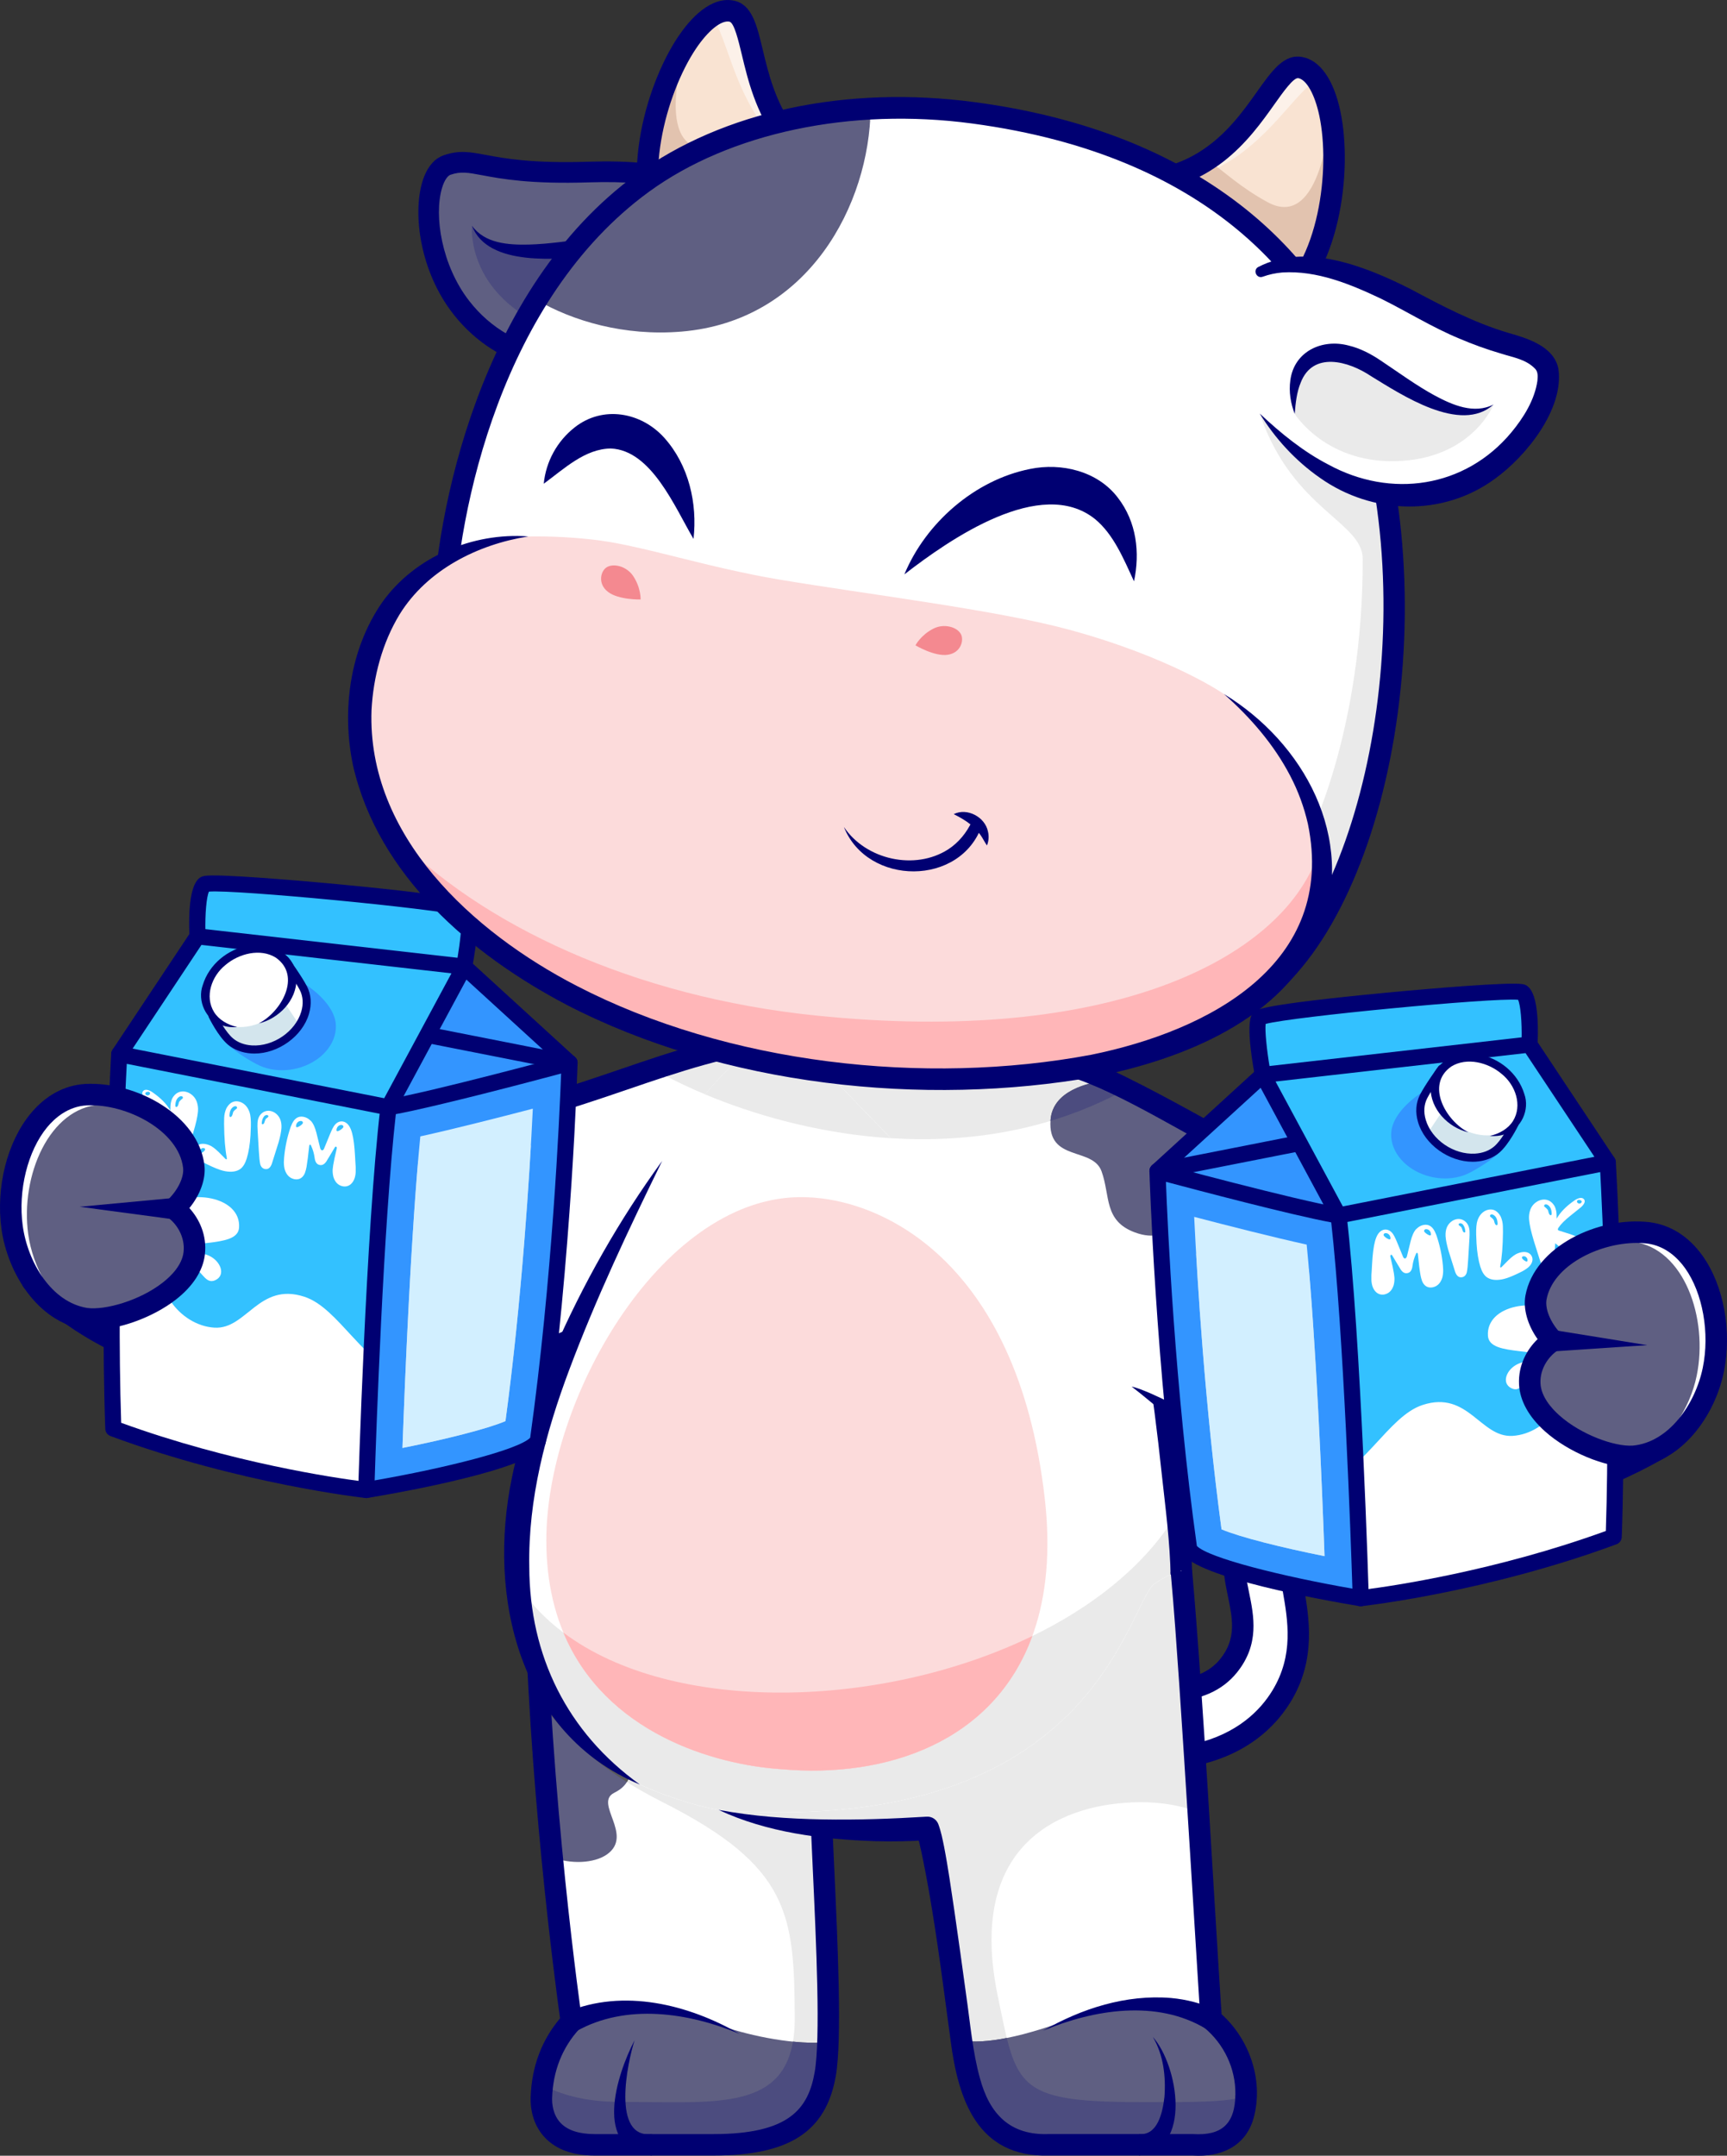 <svg id="eWbiBafPdD31" xmlns="http://www.w3.org/2000/svg" xmlns:xlink="http://www.w3.org/1999/xlink" viewBox="0 0 2512.07 3133.67" shape-rendering="geometricPrecision" text-rendering="geometricPrecision" width="2512.07" height="3133.67">
<rect x="0" y="0" width="2512.07" height="3133.67" fill="#333333" stroke="none"/>
<style><![CDATA[
#eWbiBafPdD357_to {animation: eWbiBafPdD357_to__to 3000ms linear infinite normal forwards}@keyframes eWbiBafPdD357_to__to { 0% {transform: translate(495.402px,1763.505px)} 16.667% {transform: translate(504.069px,1800.673px)} 33.333% {transform: translate(495.402px,1763.505px)} 43.333% {transform: translate(504.069px,1800.673px)} 53.333% {transform: translate(495.402px,1763.505px)} 60% {transform: translate(504.069px,1800.673px)} 80% {transform: translate(483.74px,1804.081px)} 100% {transform: translate(495.402px,1763.505px)}} #eWbiBafPdD357_tr {animation: eWbiBafPdD357_tr__tr 3000ms linear infinite normal forwards}@keyframes eWbiBafPdD357_tr__tr { 0% {transform: rotate(0deg)} 16.667% {transform: rotate(-6.479deg)} 33.333% {transform: rotate(0deg)} 43.333% {transform: rotate(-6.479deg)} 53.333% {transform: rotate(0deg)} 60% {transform: rotate(-6.479deg)} 80% {transform: rotate(-15.88deg)} 100% {transform: rotate(0deg)}} #eWbiBafPdD3104_to {animation: eWbiBafPdD3104_to__to 3000ms linear infinite normal forwards}@keyframes eWbiBafPdD3104_to__to { 0% {transform: translate(1386.103px,792.236px)} 50% {transform: translate(1386.103px,814.275px)} 100% {transform: translate(1386.103px,792.236px)}} #eWbiBafPdD3105_tr {animation: eWbiBafPdD3105_tr__tr 3000ms linear infinite normal forwards}@keyframes eWbiBafPdD3105_tr__tr { 0% {transform: translate(995.888px,446.28px) rotate(4.102deg)} 50% {transform: translate(995.888px,446.28px) rotate(10.944deg)} 100% {transform: translate(995.888px,446.28px) rotate(4.102deg)}} #eWbiBafPdD3138_to {animation: eWbiBafPdD3138_to__to 3000ms linear infinite normal forwards}@keyframes eWbiBafPdD3138_to__to { 0% {transform: translate(2084.206px,1882.423px)} 33.333% {transform: translate(2070.841px,1886.347px)} 53.333% {transform: translate(2084.206px,1882.423px)} 63.333% {transform: translate(2070.841px,1886.347px)} 100% {transform: translate(2084.206px,1882.423px)}} #eWbiBafPdD3138_tr {animation: eWbiBafPdD3138_tr__tr 3000ms linear infinite normal forwards}@keyframes eWbiBafPdD3138_tr__tr { 0% {transform: rotate(0deg)} 33.333% {transform: rotate(6.344deg)} 53.333% {transform: rotate(0deg)} 63.333% {transform: rotate(6.344deg)} 100% {transform: rotate(0deg)}} #eWbiBafPdD3178_tr {animation: eWbiBafPdD3178_tr__tr 3000ms linear infinite normal forwards}@keyframes eWbiBafPdD3178_tr__tr { 0% {transform: translate(1879.016px,483.282px) rotate(-1.483deg)} 50% {transform: translate(1879.016px,483.282px) rotate(-9.308deg)} 100% {transform: translate(1879.016px,483.282px) rotate(-1.483deg)}}
]]></style>
<path d="M2652.32,2514.39c-48.17,42.07-54.45,85.88-48.84,111.92c4.44,20.62,13.77,39.9,38.59,52.74c26.17,13.54,76.43,18.48,124.65-6.19c19.67-10.07,43.94-24.64,77.86-22.14c2.9-7.11-1.55-15.16-9.69-23.17c14.72-10.6,33.14-21.08,64.27-31c.32-.1-28.14-84.54-163.83-105.91c1-19.57-10.88-30-27.61-31-6.4,34.22-23.09,26.54-55.4,54.75Z" transform="translate(-765.34-403.05)" fill="#c4612b"/><path d="M2642.08,2679c26.15,13.54,76.42,18.5,124.63-6.18c19.62-10,43.78-24.56,77.55-22.18.116-.01.234-.01.35,0c.423-1.05.696-2.154.81-3.28.179-3.252-.589-6.486-2.21-9.31-2.241-3.899-5.045-7.447-8.32-10.53c14.73-10.61,33.15-21.11,64.27-31-.512-1.695-1.157-3.347-1.93-4.94-.21-.51-.48-1-.78-1.66-.95-2-2.22-4.43-3.79-7.19-.32-.55-.64-1.14-1-1.73-.78-1.24-1.57-2.55-2.46-3.94-.39-.62-.82-1.24-1.25-1.87-3.276-4.847-6.829-9.501-10.64-13.94-22.21-25.87-64.73-58.45-142-70.66c1-19.56-10.88-30-27.62-31-6.39,34.19-23.07,26.5-55.4,54.71-39.86,34.85-51,70.83-50.5,97c0,0,0,0,0,.07.082,5.013.651,10.007,1.7,14.91c4.51,20.65,13.76,39.93,38.59,52.72Z" transform="translate(-765.34-403.05)" fill="#c4612b"/><path d="M2642.08,2679c26.15,13.54,76.42,18.5,124.63-6.18c19.62-10,43.78-24.56,77.55-22.18.116-.01.234-.01.35,0c.423-1.05.696-2.154.81-3.28.179-3.252-.589-6.486-2.21-9.31-2.241-3.899-5.045-7.447-8.32-10.53c14.73-10.61,33.15-21.11,64.27-31-.512-1.695-1.157-3.347-1.93-4.94-.21-.51-.48-1-.78-1.66-.95-2-2.22-4.43-3.79-7.19-.32-.55-.64-1.14-1-1.73-.78-1.24-1.57-2.55-2.46-3.94-.39-.62-.82-1.24-1.25-1.87-3.276-4.847-6.829-9.501-10.64-13.94-22.21-25.87-64.73-58.45-142-70.66c0-.58.05-1.12.06-1.68.12-7.15-1.57-13-4.63-17.56-.23-.32-.43-.62-.66-.95-4.63-6.24-11.93-9.79-20.7-10.67-.55,0-1.11-.1-1.69-.13-6.39,34.19-23.07,26.5-55.4,54.71-39.86,34.85-51,70.83-50.5,97c0,0,0,0,0,.07.082,5.013.651,10.007,1.7,14.91c1.034,4.934,2.435,9.784,4.19,14.51c5.61,14.98,15.54,28.49,34.4,38.2Z" transform="translate(-765.34-403.05)" fill="#666566"/><g opacity="0.4"><path d="M2735.39,2489c.248.587.462,1.188.64,1.8l-.71-.12c.05-.58.05-1.14.07-1.68Z" transform="translate(-765.34-403.05)" fill="#fff"/></g><g opacity="0.4"><path d="M2607.67,2640.84c2.72-9.44,5.68-17,7.25-27.3c3.73-24.89,18.35-58.43,42-79.13c30-26.24,48.2-20.63,63.19-51.61c9.89.54,12.55-.64,15.23,6.19.12-7.15-1.57-13-4.63-17.56-.23-.32-.43-.62-.66-.95-4.63-6.24-11.93-9.79-20.7-10.67l-1.67-.11v0c-6.39,34.19-23.07,26.5-55.4,54.71-39.86,34.85-51,70.83-50.5,97c0,0,0,0,0,.07.082,5.013.651,10.007,1.7,14.91c1.037,4.914,2.438,9.744,4.19,14.45Z" transform="translate(-765.34-403.05)" fill="#fff"/></g><g opacity="0.4"><path d="M2877.29,2561.33c16.66,19.39,21.92,35,21.88,35.26-1.88.59-3.69,1.21-5.49,1.8-4.225-6.978-9.025-13.591-14.35-19.77-22.23-25.87-64.7-58.47-142-70.64.37-7,0-12.75-1.31-17.19c76.83,12.27,119.14,44.77,141.27,70.54Z" transform="translate(-765.34-403.05)" fill="#fff"/></g><path d="M2642.08,2679c26.15,13.54,76.42,18.5,124.63-6.18c19.62-10,43.78-24.56,77.55-22.18.116-.01.234-.01.35,0c.423-1.05.696-2.154.81-3.28.196-3.253-.573-6.492-2.21-9.31-2.241-3.899-5.045-7.447-8.32-10.53c14.73-10.61,33.15-21.11,64.27-31-.512-1.695-1.157-3.347-1.93-4.94-.21-.51-.48-1-.78-1.66-.95-2-2.22-4.43-3.79-7.19-.32-.55-.64-1.14-1-1.73-.78-1.24-1.57-2.55-2.46-3.94-.39-.62-.82-1.24-1.25-1.87-3.276-4.847-6.829-9.501-10.64-13.94c4.74,15.12-.42,23.68-15.87,26.38-30.88,5.4-58.88,1.93-86.48,16.13c16.48,15.82-21.8,37.42-34.48,37.81-49.71,1.56-70.77-46.26-95.35-52-31.81-7.37-43.32,21.69-43.35,21.72.082,5.013.651,10.007,1.7,14.91c4.52,20.73,13.77,40.01,38.6,52.8Z" transform="translate(-765.34-403.05)" fill="#595959"/><path d="M2695,2706c-23.66,0-44.72-5.11-60.1-13.06-33.33-17.25-42.61-44.4-46.69-63.33-3.4-15.79-9.56-71.61,53.84-127v0c9.73-8.444,20.337-15.819,31.64-22c12.86-7.36,15.91-9.1,18.67-23.85c1.434-7.731,8.401-13.185,16.25-12.72c21.74,1.24,37,14.08,41.25,33.27c128.5,24.75,164,106.19,164.88,118.07.537,7.24-3.982,13.897-10.91,16.07-21.27,6.74-35.69,13.59-46.5,20c5.28,10.4,4.2,19,1.72,25.13-2.564,6.267-8.866,10.177-15.62,9.69-26.49-1.94-46.56,8.48-64.24,17.69l-5.36,2.77c-24.384,12.565-51.399,19.169-78.83,19.27Zm22.81-225.89c-6.85,15.23-17.5,21.32-28.6,27.68-7.56,4.32-16.12,9.22-26.62,18.38-50.53,44.13-46.33,85.3-43.84,96.86c4.48,20.81,13.61,33.42,30.5,42.16c23.51,12.16,68.08,15.4,110.35-6.23l5.15-2.67c14.59-7.6,33.28-17.33,56.89-20.45-4.351-6.982-2.546-16.142,4.13-20.95c10.9-7.86,26.3-17.68,51.64-27.27-13.84-22.51-52.2-67-144.51-81.5-7.906-1.249-13.591-8.267-13.17-16.26.18-3.49-.05-7.03-1.92-9.76v.01Zm-65.49,34.29v0Z" transform="translate(-765.34-403.05)" fill="#3a3a3a"/><path d="M2750.2,2495.45c-10.23,13.76-20.42,27.93-34.1,38.35c4.53-15.41,4.34-32,4.36-47.9l29.74,9.55Z" transform="translate(-765.34-403.05)" fill="#3a3a3a"/><path d="M2825.85,2640.29c-13.09-14.86-28.66-30.36-48.3-36.15c22.46-4.36,45.27,2.81,66.39,10.68l-18.09,25.47Z" transform="translate(-765.34-403.05)" fill="#3a3a3a"/><path d="M2233,2764.6c57.33,60.74,250.5,145.46,319.51,59.72c59.2-73.54-35.95-145.74,37.14-211.51c30.27-25.29,59.29-19.31,67.36,2.18c9.51,25.28-18.79,33.51-15.93,59.34c2.86,48,33.47,120.31-11.55,194.24-42.1,69.14-153.41,143.61-420.8,42.84" transform="translate(-765.34-403.05)" fill="#fff"/><path d="M2436.81,2976.3c-60.66,0-137.18-13.92-233.64-50.27l11-29.24c268.8,101.3,367.22,20.71,402-36.35c31.32-51.44,22.55-101.47,14.82-145.63-2.44-13.9-4.74-27-5.49-39.17-1.79-17.43,6.08-29.35,11.85-38.07c6-9.09,7.1-11.56,5-17.08-1.414-4.021-4.787-7.04-8.94-8-9-2.38-21.53,2.18-33.57,12.17-31,28.08-25.23,56.28-17.87,92c7.38,35.83,15.76,76.44-17.33,117.55-21.15,26.27-52.88,40.42-94.31,42.06-91.65,3.64-206.67-56.3-248.73-100.85l22.72-21.45c37.09,39.29,143.05,94.34,224.78,91.08c32-1.26,56-11.5,71.2-30.43c23.85-29.63,17.93-58.37,11.07-91.65-7.88-38.22-16.81-81.54,27.79-121.68l.43-.37c20.16-16.85,42.67-23.62,61.78-18.59c13.938,3.572,25.236,13.756,30.23,27.25c7.87,21-1.81,35.62-8.21,45.31-5,7.49-7.5,11.68-6.82,17.81c0,.26.05.53.07.79.62,10.45,2.8,22.87,5.1,36c7.82,44.65,18.53,105.78-18.91,167.27-26.55,43.51-84.38,99.53-206.02,99.54Z" transform="translate(-765.34-403.05)" fill="#000072"/><path d="M1904.24,1912.39c-269.45,29.42-422.72,221.61-953.5,90.91l-138.32,262c173.53,184.35,605.18,228,920.65,8.89l171.17-361.8Z" transform="translate(-765.34-403.05)" fill="#fff"/><path d="M1904.24,1912.39l-49.71,105.08-121.45,256.72c-315.48,219.07-747.11,175.45-920.65-8.91l138.32-262c398.16,98,583.88,14.4,765.58-46c60.53-20.02,120.59-37.55,187.91-44.89Z" transform="translate(-765.34-403.05)" fill="#fff"/><path d="M1904.24,1912.39l-49.71,105.08c-56.82-18.51-104.42-40.53-138.2-60.14c60.53-20.07,120.59-37.6,187.91-44.94Z" transform="translate(-765.34-403.05)" fill="#eaeaea"/><path d="M2351.06,2011.65c-205.56,86.58-425.22,38.7-560.1-17.77c62.24-75.21,172.72-163,338.91-138.94c110.48,0,179.25,75.88,221.19,156.71Z" transform="translate(-765.34-403.05)" fill="#eaeaea"/><path d="M2404.13,1986.07c-113,61.86-233.06,78.42-343,71.5l-136.5-140.77c23.74-.7,379.88,31.71,379.88,31.71c20.66,3.32,45.06,12.14,72.63,24.64c8.67,3.94,17.69,8.28,26.99,12.92Z" transform="translate(-765.34-403.05)" fill="#eaeaea"/><path d="M1252.67,2437.21c-186.59,0-356.36-60-451.62-161.2-4.58-4.86-5.561-12.096-2.44-18l138.32-262c3.349-6.342,10.585-9.591,17.55-7.88c362.1,89.17,548.71,25.41,713.34-30.85c77-26.3,149.64-51.13,234.73-60.42l3.39,31.05c-81.65,8.92-152.74,33.21-228,58.93-166.89,57-355.84,121.57-719.05,34.51L831.54,2262.54c84.15,83.46,228.31,136.66,388.58,142.88c181.11,7,360.14-44.13,504-144.05L1742,2287c-150.25,104.34-326.22,150.21-489.33,150.21Z" transform="translate(-765.34-403.05)" fill="#000072"/><path d="M1958.85,2901.65c-9.84,65.1,23,424.85,6.82,516.63-12.77,72.39-59.66,102.54-162.6,102.54h-172.66c-68.73,0-78.37-45.34-77.58-68.71c1.4-41.47,15.14-79,43.61-110.2c0,0-47.62-327.67-52.67-645.32l415.08,205.06Z" transform="translate(-765.34-403.05)" fill="#fff"/><path d="M1969.65,3371.66c-.66,19.1-1.91,35-4,46.63-12.77,72.4-59.67,102.54-162.61,102.54h-172.62c-68.73,0-78.37-45.34-77.59-68.73c1.4-41.47,15.15-79,43.62-110.2c0,0-.12-.93-.39-2.73-4.57-32.06-47.53-341.81-52.29-642.57l415.06,205.05c-8.55,56.86,15.43,338.49,10.82,470.01Z" transform="translate(-765.34-403.05)" fill="#fff"/><path d="M1969.65,3371.66c-.66,19.1-1.91,35-4,46.63-12.77,72.4-59.67,102.54-162.61,102.54h-172.62c-68.73,0-78.37-45.34-77.59-68.73.19-6.24.7-12.45,1.48-18.51c4.41-34.13,18-65.17,42.14-91.69c0,0-.12-.93-.39-2.73-3.67-25.73-32-230.09-45.58-465.21-3.32-58-5.78-117.85-6.71-177.36l415.06,205.05c-8.55,56.86,15.43,338.49,10.82,470.01Z" transform="translate(-765.34-403.05)" fill="#fff"/><path d="M1969.65,3371.66c-.66,19.1-1.91,35-4,46.63-12.77,72.4-59.67,102.54-162.61,102.54h-172.62c-68.73,0-78.37-45.34-77.59-68.73.19-6.24.7-12.45,1.48-18.51c4.41-34.13,18-65.17,42.14-91.69c0,0-.12-.93-.39-2.73-2.39-16.75-15.23-109.15-27.65-236.45-6.68-68.3-13.2-146.63-17.93-228.76-3.32-58-5.78-117.85-6.71-177.36l111.33,55l303.73,150c-8.55,56.91,15.43,338.54,10.82,470.06Z" transform="translate(-765.34-403.05)" fill="#fff"/><path d="M1969.65,3371.66c-.66,19.1-1.91,35-4,46.63-12.77,72.4-59.67,102.54-162.61,102.54h-172.62c-68.73,0-78.37-45.34-77.59-68.73.19-6.24.7-12.45,1.48-18.51c25.85,14.1,62.21,24.88,113,24.88c146.48,0,254.81,16.56,254.07-122.78-.82-149.29-6.68-219.58-192.91-313.3-85.25-42.87-141.48-94.15-178-148.43-3.32-58-5.78-117.85-6.71-177.36l415.06,205.05c-8.54,56.86,15.44,338.49,10.83,470.01Z" transform="translate(-765.34-403.05)" fill="#eaeaea"/><path d="M1677.16,2993.5c-57.32-36.28-98.09-77-126.68-119.54-3.32-58-5.78-117.85-6.71-177.36l111.33,55c3.24,32.1,8.43,72,16.79,114.57c14.68,74.83,16.83,108.7,5.27,127.33Z" transform="translate(-765.34-403.05)" fill="#595959"/><path d="M1648.46,3098.54c-18.78,13.47-53.77,14.61-80,4.18-6.68-68.3-13.2-146.63-17.93-228.76-3.32-58-5.78-117.85-6.71-177.36l111.33,55c3.24,32.1,8.43,72,16.79,114.57c20.07,102.39,16.75,128-13.2,143s28.77,61.33-10.28,89.37Z" transform="translate(-765.34-403.05)" fill="#5f5f82"/><path d="M1677.16,2993.5c-57.32-36.28-98.09-77-126.68-119.54-3.32-58-5.78-117.85-6.71-177.36l111.33,55c3.24,32.1,8.43,72,16.79,114.57c14.68,74.83,16.83,108.7,5.27,127.33Z" transform="translate(-765.34-403.05)" fill="#595959"/><path d="M1969.65,3371.66c-.66,19.1-1.91,35-4,46.63-12.77,72.4-59.67,102.54-162.61,102.54h-172.62c-68.73,0-78.37-45.34-77.59-68.73.08-2.73.23-5.42.43-8.12.19-2.26.39-4.53.62-6.79.16-1.21.27-2.42.43-3.6c25.85,14.1,62.21,24.88,113,24.88c132.78,0,234.19,13.59,251.41-87.59c18.17,1.83,35.66,2.26,50.93.78Z" transform="translate(-765.34-403.05)" fill="#595959"/><path d="M1969.65,3371.66c-.66,19.1-1.91,35-4,46.63-12.77,72.4-59.67,102.54-162.61,102.54h-172.62c-68.73,0-78.37-45.34-77.59-68.73c1.4-41.47,15.15-79,43.62-110.2c0,0-.12-.93-.39-2.73c79.58-26.91,143.51-19.92,219.85,9.14c43.09,15.07,108.33,27.8,153.74,23.35Z" transform="translate(-765.34-403.05)" fill="#5f5f82"/><g opacity="0.2"><path d="M1969.65,3371.66c-.66,19.1-1.91,35-4,46.63-12.77,72.4-59.67,102.54-162.61,102.54h-172.62c-68.73,0-78.37-45.34-77.59-68.73.08-2.73.23-5.42.43-8.12.19-2.26.39-4.53.62-6.79.16-1.21.27-2.42.43-3.6c25.85,14.1,62.21,24.88,113,24.88c132.78,0,234.19,13.59,251.41-87.59c18.17,1.83,35.66,2.26,50.93.78Z" transform="translate(-765.34-403.05)" fill="#000072"/></g><path d="M1803.07,3536.44h-172.66c-31.36,0-55.55-8.58-71.91-25.5-19.57-20.25-21.74-45.88-21.28-59.36c1.49-44.16,15.86-82.67,42.75-114.58-6.93-49.86-47.22-350.91-51.81-640.16l31.23-.5c5,312.95,52,640,52.51,643.32l1.1,7.34-5,5.46c-24.92,27.33-38.22,61.05-39.54,100.2-.23,6.87.53,24.19,12.52,36.6c10.25,10.59,26.89,16,49.45,16h172.66c109.06,0,137.72-35.83,147.21-89.63c8.73-49.49,2.51-184-3-302.62-4.55-98.37-8.48-183.32-3.9-213.63l30.89,4.66c-4.12,27.28-.07,114.83,4.22,207.53c5.56,120.27,11.87,256.58,2.54,309.48-14.28,80.86-67.5,115.39-177.98,115.39Z" transform="translate(-765.34-403.05)" fill="#000072"/><path d="M1841.3,3359.69c-74-31.15-165.49-44.82-237.93-3.78l-13.86-28c82.7-34.67,177.18-11.19,251.79,31.78Z" transform="translate(-765.34-403.05)" fill="#000072"/><path d="M1688.45,3368.72c-10.59,32.72-33.8,143.43,25,136.48v31.24c-86.55-8-51.09-117.79-25-167.72Z" transform="translate(-765.34-403.05)" fill="#000072"/><path d="M1695.89,2997.1c-189-107.64-194.85-311.4-166.35-451.17C1555,2421,1634,2246.55,1728.42,2090.66c0,0,188.42-235.73,401.47-235.73c236.48,0,281.88,347.68,281.88,347.68c60.41,221.89,66.95,330.71,72.25,492.55-3.58,114.29-24.33,167.64-36.18,194.09-191.41,157.88-459.09,178.9-637.31,144.68-35.48-5.84-82.92-22.26-114.64-36.83Z" transform="translate(-765.34-403.05)" fill="#fff"/><path d="M2484,2695.15c-3.59,114.3-24.33,167.64-36.2,194.08-191.38,157.92-459.07,178.93-637.3,144.68-35.46-5.82-82.9-22.26-114.61-36.82-124.26-70.72-169.36-183-177.56-291.4-4.3-56.46,1.44-111.87,11.2-159.75c25.46-124.92,104.38-299.4,198.89-455.29c0,0,121.78-276.22,401.43-235.71c236.49,0,281.91,347.67,281.91,347.67c47.64,174.9,61.74,279.56,68.18,395.34c1.78,31.05,2.95,62.95,4.06,97.2Z" transform="translate(-765.34-403.05)" fill="#fff"/><path d="M2351.06,2011.65c-205.56,86.58-425.22,38.7-560.1-17.77c62.24-75.21,172.72-163,338.91-138.94c110.48,0,179.25,75.88,221.19,156.71Z" transform="translate(-765.34-403.05)" fill="#eaeaea"/><path d="M2484,2695.15c-3.59,114.3-24.33,167.64-36.2,194.08-191.38,157.92-459.07,178.93-637.3,144.68-35.46-5.82-82.9-22.26-114.61-36.82-124.26-70.72-169.36-183-177.56-291.4C1684.62,2964.72,2312,2888.06,2480,2598c1.72,31,2.89,62.9,4,97.15Z" transform="translate(-765.34-403.05)" fill="#eaeaea"/><path d="M2266.94,2781.26c-56.19,153.7-211.65,207.12-364.65,193.61-98.53-6.44-256.6-52.76-317.36-198.53c159.4,119.66,463.52,111.09,682.01,4.92Z" transform="translate(-765.34-403.05)" fill="#ffb6b8"/><path d="M1560,2642.3c0-203.62,164.42-493.9,365.27-499c118.64-3,320.18,90.78,359.76,437.84c35.15,308.13-176.05,412-382.69,393.76-124.04-8.15-342.34-79.42-342.34-332.6Z" transform="translate(-765.34-403.05)" fill="#fcdbdb"/><path d="M2266.94,2781.26c-56.19,153.7-211.65,207.12-364.65,193.61-98.53-6.44-256.6-52.76-317.36-198.53c159.4,119.66,463.52,111.09,682.01,4.92Z" transform="translate(-765.34-403.05)" fill="#ffb6b8"/><path d="M2404.67,2196.78c45.69,139.86,82.22,284.45,91.64,431.75c1.84,29.71,4.36,60.25,2,90-3.91,60.24-11.58,120.75-36.2,177.08-3.529,7.873-12.772,11.394-20.645,7.865s-11.394-12.772-7.865-20.645c25.28-58.12,31.78-124.11,34.53-187.34-.76-50.51-7.63-101-13.1-151.25-12.24-116.51-30.27-231.89-50.34-347.49l-.02.03Z" transform="translate(-765.34-403.05)" fill="#000072"/><path d="M1695.89,2997.1c-176.11-73.57-221.62-273.22-186-445.66c12.94-64.07,35.21-124.32,60.6-183.86c42.47-97.64,95.43-191.06,158-276.92-49,100.06-96.09,199.48-135,303.22-34.45,91.57-60.1,188.43-58.27,286.78.36,129.32,55,240.38,160.77,316.44h-.1Z" transform="translate(-765.34-403.05)" fill="#000072"/><path d="M2511.2,3520.83h-224.5c-91.65,0-111.53-74.19-122.81-151.44-1.25-8.66-2.42-17.41-3.56-26.08-10.73-81.62-33.77-251-46-282.37-43.89,2.77-192.28,9.91-303.77-27c536,41.2,591.13-283.41,631.88-326.85c21.91-16.4,41.35-20.5,41.35-20.5c10.15,105.67,30.34,438.42,42.68,642c.24,3.36.43,6.67.63,10c38.5,32.25,49.67,72.71,50.76,102.07c1.37,36.55-9.72,80.17-66.66,80.17Z" transform="translate(-765.34-403.05)" fill="#fff"/><path d="M2577.9,3450.23c-.94,34.17-14.68,70.6-66.7,70.6h-224.5c-91.65,0-111.53-74.19-122.81-151.44-1.25-8.66-2.42-17.41-3.56-26.08-10.73-81.62-33.77-251-46-282.37-43.89,2.77-192.28,9.91-303.77-27c536,41.2,591.15-283.39,631.88-326.85c21.9-16.4,41.35-20.5,41.35-20.5c6,62.28,15.46,203.41,24.76,350.52c6.48,102.5,12.84,207.9,17.92,291.51.24,3.36.43,6.67.63,10c38.5,32.25,49.67,72.71,50.76,102.07.08,3.1.14,6.31.04,9.54Z" transform="translate(-765.34-403.05)" fill="#fff"/><path d="M2577.9,3450.23c-.94,34.17-14.68,70.6-66.7,70.6h-224.5c-91.65,0-111.53-74.19-122.81-151.44-1.25-8.66-2.42-17.41-3.56-26.08-10.73-81.62-33.77-251-46-282.37-43.89,2.77-192.28,9.91-303.77-27c536,41.2,591.15-283.39,631.88-326.85c21.9-16.4,41.35-20.5,41.35-20.5c6,62.28,15.46,203.41,24.76,350.52-24.76-9.26-56.66-15.7-96.61-14-109.34,4.53-240.23,64.54-195.26,281.47c27.67,133.42,25.35,154.25,211.46,154.25c74.35-.05,120.2.38,149.76-8.6Z" transform="translate(-765.34-403.05)" fill="#eaeaea"/><path d="M2577.9,3450.23c-.143,5.801-.718,11.584-1.72,17.3-.27,1.72-.62,3.4-1,5.08-.47,2.07-1,4.13-1.68,6.13-.16.58-.35,1.17-.55,1.71s-.47,1.33-.7,2c-.35,1-.78,2-1.21,3s-.94,2.23-1.49,3.28c-.43.9-.86,1.76-1.32,2.58-.51,1-1.06,1.91-1.64,2.81s-1.14,1.8-1.76,2.66c-.47.7-1,1.4-1.49,2.07-.35.47-.74.93-1.13,1.4-.23.32-.51.59-.78.9-.477.599-.984,1.173-1.52,1.72-.47.51-.94,1-1.45,1.44-.7.71-1.44,1.41-2.18,2-.136.141-.279.275-.43.4-.78.66-1.6,1.32-2.46,2s-1.72,1.25-2.62,1.87c-.08.08-.2.12-.35.24-.74.46-1.49.93-2.27,1.36-.283.193-.58.364-.89.51-.75.43-1.53.82-2.31,1.21-.278.148-.565.279-.86.39-.62.31-1.25.63-1.91.9s-1.06.43-1.6.66c-.82.32-1.68.63-2.54.9-.798.326-1.62.587-2.46.78-.886.307-1.787.567-2.7.78-3.014.782-6.078,1.357-9.17,1.72-2.42.35-5,.59-7.58.71-1.6.07-3.24.11-4.92.11h-224.51c-91.65,0-111.53-74.19-122.81-151.44c17,2.5,38.54,1.57,65.88-3.86c19.64,79.19,45.29,93.25,198.33,93.25c74.39-.02,120.24.41,149.8-8.57Z" transform="translate(-765.34-403.05)" fill="#595959"/><path d="M2511.2,3520.83h-224.5c-91.65,0-111.53-74.19-122.81-151.44c34.57,5.07,87.53-4,169.94-35.77c73.1-28.2,141-25,192.6-5c.24,3.36.43,6.67.63,10c38.5,32.25,49.67,72.71,50.76,102.07c1.41,36.52-9.68,80.14-66.62,80.14Z" transform="translate(-765.34-403.05)" fill="#5f5f82"/><g opacity="0.2"><path d="M2577.9,3450.23c-.143,5.801-.718,11.584-1.72,17.3-.27,1.72-.62,3.4-1,5.08-.47,2.07-1,4.13-1.68,6.13-.16.58-.35,1.17-.55,1.71s-.47,1.33-.7,2c-.35,1-.78,2-1.21,3s-.94,2.23-1.49,3.28c-.43.9-.86,1.76-1.32,2.58-.51,1-1.06,1.91-1.64,2.81s-1.14,1.8-1.76,2.66c-.47.7-1,1.4-1.49,2.07-.35.47-.74.93-1.13,1.4-.23.32-.51.59-.78.9-.477.599-.984,1.173-1.52,1.72-.47.51-.94,1-1.45,1.44-.7.71-1.44,1.41-2.18,2-.136.141-.279.275-.43.4-.78.66-1.6,1.32-2.46,2s-1.72,1.25-2.62,1.87c-.08.08-.2.12-.35.24-.74.46-1.49.93-2.27,1.36-.283.193-.58.364-.89.51-.75.43-1.53.82-2.31,1.21-.278.148-.565.279-.86.39-.62.31-1.25.63-1.91.9s-1.06.43-1.6.66c-.82.32-1.68.63-2.54.9-.798.326-1.62.587-2.46.78-.886.307-1.787.567-2.7.78-3.014.782-6.078,1.357-9.17,1.72-2.42.35-4.92.59-7.58.71-1.6.07-3.24.11-4.92.11h-224.51c-91.65,0-111.53-74.19-122.81-151.44c17,2.5,38.54,1.57,65.88-3.86c19.64,79.19,45.29,93.25,198.33,93.25c74.39-.02,120.24.41,149.8-8.57Z" transform="translate(-765.34-403.05)" fill="#000072"/></g><path d="M2499.29,2685.05c16.39,184.79,31,464.89,43.35,652.53l-5.56-11c44.59,36.57,67.3,99.38,51.66,155.75-11.81,41.35-48,56.72-88.25,54.13-41.48,0-146.06,0-186.07,0-5.18.06-18.26-.05-23.26,0-103.88,2.78-131.89-80.63-143.09-167.35-12.41-91-23.68-185-42.61-274.73-2-8.76-4.25-19.44-7.1-27.21l17,10.84c-25.86,1.62-51.78,2.23-77.67,1.45-77.21-2.69-156.58-12.51-227.17-45.51c50.6,9.5,101,12.94,151.48,13.89s101-.93,151.34-4c7.39-.459,14.222,3.935,16.87,10.85c4.27,11.72,6,21.36,8.38,32.8c6,30.82,10.23,61.81,14.9,92.71c5.86,41.08,11.76,82.08,17.26,123.12c5.92,41,9.38,82.49,19.81,120.11c14.08,52.84,44.08,84,100.6,81.77c4.94.05,18.15,0,23.25,0c39.61,0,145.18,0,186.07,0c41.27,2.64,61.56-14,61.83-58.09.46-37.21-16.62-72.88-45.3-96.61-3.272-2.758-5.28-6.73-5.56-11-6.61-107.55-23.63-384.94-30.83-489-3.77-54.25-7.51-108.63-12.44-162.45l31.1-3h.01Z" transform="translate(-765.34-403.05)" fill="#000072"/><path d="M2442.19,3364c36.92,41.14,58.11,164.79-20.14,172.45v-31.25c27.24,2.58,34.4-31.32,37.06-53.77c2.24-29.52-1.32-61.35-16.92-87.44v.01Z" transform="translate(-765.34-403.05)" fill="#000072"/><path d="M2282.57,3355c55.92-32.24,120.65-53,186.08-47.58c22.744,2.032,44.979,7.905,65.76,17.37c5.281,2.429,8.781,7.586,9.088,13.391s-2.629,11.302-7.625,14.275-11.228,2.932-16.184-.107c-71.35-43.19-163.41-28.32-237.12,2.65Z" transform="translate(-765.34-403.05)" fill="#000072"/><g id="eWbiBafPdD357_to" transform="translate(495.402,1763.505)"><g id="eWbiBafPdD357_tr" transform="rotate(0)"><g transform="translate(-495.402,-1763.505)"><path d="M1074.28,1879.29c0,0,12.86,26.27,26,37.48c7.89,6.73,18.53,11,31.13,11.8c33.59,2,68.39-21.76,77.72-53.18c3.91-13.16,2.73-25.57-2.43-35.7-7.16-14-26.11-40.21-26.11-40.21s-96.98,48.38-106.31,79.81Z" transform="translate(-765.34-403.05)" fill="#fff"/><path d="M1440.56,1808.25c0,0,13.68-75.48,4.82-83.08-12.68-10.86-353.21-42.46-380.54-37.29-15.37,2.91-12.23,76.31-12.23,76.31L1168.9,1837l271.66-28.75Z" transform="translate(-765.34-403.05)" fill="#33c1ff"/><polygon points="223.94,1535.31 828.41,1545.13 675.22,1405.2 370.28,1403.78 223.94,1535.31" fill="#3395ff"/><path d="M1168.9,1848.76c-2.2-.002-4.355-.622-6.22-1.79l-116.29-72.86c-3.267-2.046-5.317-5.569-5.48-9.42-3.58-83.53,15.49-87.13,21.75-88.32c18.13-3.43,133.65,6.24,199.06,12.48c179.27,17.13,188,24.61,191.28,27.43c4.18,3.58,14,12-.92,94.06-.926,5.118-5.117,9.012-10.29,9.56l-271.66,28.79c-.408.048-.819.072-1.23.07Zm-104.79-91.19L1171.69,1825l258.83-27.43c4.22-25.49,7.17-53.39,5.91-63.35-38.18-10.41-329.33-38.32-367.12-35.08-3.59,7.33-5.83,32.63-5.2,58.43Zm376.45,50.68v0Zm-1.19-73.1v0Zm-3.48-3.48" transform="translate(-765.34-403.05)" fill="#000072"/><path d="M1593.75,1959.9h-.19l-604.47-9.82c-4.816-.076-9.094-3.094-10.782-7.605s-.441-9.596,3.142-12.815l146.33-131.54c2.149-1.935,4.939-3.004,7.83-3h.06l304.94,1.43c2.906.012,5.703,1.102,7.85,3.06l153.19,139.93c3.568,3.262,4.767,8.38,3.019,12.888s-6.085,7.479-10.919,7.482v-.01Zm-574.45-32.77L1563,1936l-127-116-295.91-1.38-120.79,108.51Z" transform="translate(-765.34-403.05)" fill="#000072"/><path d="M930.17,2479.6c189.75,70.18,367.93,89.35,367.93,89.35l295.65-620.77L1202.14,1871l-263.35,64.45c0,0-17.35,298.84-8.62,544.15Z" transform="translate(-765.34-403.05)" fill="#33c1ff"/><path d="M938.78,1935.44c0,0-10.54,181.56-11,377.79-.14,55.57.52,112.25,2.45,166.36c189.75,70.19,367.93,89.35,367.93,89.35l72-151.2l223.62-469.56L1202.16,1871l-263.38,64.44Z" transform="translate(-765.34-403.05)" fill="#33c1ff"/><path d="M938.78,1935.44c0,0-10.54,181.56-11,377.79-.14,55.57.52,112.25,2.45,166.36c189.75,70.19,367.93,89.35,367.93,89.35l72-151.2l223.62-469.56L1202.16,1871l-263.38,64.44Z" transform="translate(-765.34-403.05)" fill="#33c1ff"/><path d="M938.78,1935.44c0,0-10.54,181.56-11,377.79-.14,55.57.52,112.25,2.45,166.36c189.75,70.19,367.93,89.35,367.93,89.35l72-151.2l223.62-469.56L1202.16,1871l-55.5,13.6-207.88,50.84Z" transform="translate(-765.34-403.05)" fill="#33c1ff"/><polygon points="381.32,1481.54 565.08,1609.59 828.4,1545.14 436.82,1467.94 381.32,1481.54" fill="#3395ff"/><path d="M927.75,2313v.2c-.14,55.57.52,112.25,2.45,166.36c189.75,70.19,367.93,89.35,367.93,89.35l72-151.2c-78-32.21-111.36-113.25-162.23-129.72-66.15-21.41-83.93,47.7-130.53,45-52.18-3-94.77-64.45-68.3-103.44c19.85-29.25,101.67-9.48,104-41.86c3.21-44.8-71.46-59.57-115.65-26.37-54.31,40.82-61.92,93.24-69.67,151.68Z" transform="translate(-765.34-403.05)" fill="#fff"/><path d="M1069.39,2228.42c16.49,7.45,24.87,27.68,9.67,35.3-13.37,6.7-18.36-9.58-29.82-17.26-21-14.1-34.32-8-34.7-9.41-1.22-4.5,28.32-20.62,54.85-8.63Z" transform="translate(-765.34-403.05)" fill="#fff"/><path d="M976.39,2138c-3.16-21.22,11.31-26.8,18.34-15.19c5.38,8.88,1.76,21.48-4.81,31-4.33,6.26-15.35,15.52-15.35,15.52c2.773-10.204,3.393-20.873,1.82-31.33Z" transform="translate(-765.34-403.05)" fill="#fff"/><path d="M1298.11,2580.66c-.421.002-.842-.022-1.26-.07-1.79-.19-181.82-20.13-370.74-90-4.46-1.642-7.484-5.82-7.65-10.57-8.65-243,8.46-542.27,8.64-545.26.293-5.138,3.91-9.481,8.91-10.7l263.34-64.45c1.656-.401,3.378-.439,5.05-.11l391.6,77.18c3.548.705,6.573,3.007,8.197,6.239s1.666,7.033.113,10.301L1308.68,2574c-1.944,4.073-6.057,6.664-10.57,6.66Zm-356.5-109.35c160.77,58.43,313.09,80.34,349.54,85l285.54-599.54L1202.41,1883L950,1944.74c-2.68,50.26-15.6,309.33-8.39,526.57Z" transform="translate(-765.34-403.05)" fill="#000072"/><path d="M1298.1,2569c0,0,227.55-37.83,249.54-71.17c38-269.67,46.11-549.6,46.11-549.6s-199.5,53.93-263.35,64.44C1309,2194.73,1298.1,2569,1298.1,2569Z" transform="translate(-765.34-403.05)" fill="#33c1ff"/><path d="M1298.12,2568.94c0,0,227.53-37.81,249.53-71.18c22.83-162,34.88-327.62,40.86-434.12c4-70.8,5.23-115.46,5.23-115.46s-199.49,53.93-263.33,64.45c-3.42,29.24-6.56,63.41-9.46,100.22-15.17,192.39-22.83,456.09-22.83,456.09Z" transform="translate(-765.34-403.05)" fill="#3395ff"/><path d="M1350.75,2507.86c62.38-12.44,123.09-27.66,149.84-39c20.1-148.89,31.18-299.73,37-400.71-56.58,3.35-104.87,2.57-164,22.59-11.79,136.09-19.42,321.57-22.84,417.12Z" transform="translate(-765.34-403.05)" fill="#b6cedd"/><path d="M1350.75,2507.87c62.36-12.47,123.08-27.65,149.82-39c24-178.23,35.2-359.2,39.81-454.21-49.41,12.9-116.07,29.87-163.65,40.3-13.47,137.41-22.23,348.67-25.98,452.91Z" transform="translate(-765.34-403.05)" fill="#d2efff"/><path d="M1298.1,2580.66c-3.155-.002-6.176-1.276-8.378-3.535s-3.4-5.311-3.322-8.465c.1-3.75,11.13-376.82,32.37-557.35.608-5.189,4.576-9.348,9.73-10.2c62.54-10.3,260.21-63.65,262.2-64.19c3.577-.967,7.401-.183,10.31,2.113s4.559,5.833,4.45,9.537c-.08,2.8-8.53,283.67-46.22,550.89-.239,1.722-.861,3.369-1.82,4.82-23,34.89-202.83,67.2-257.39,76.27-.639.091-1.285.128-1.93.11Zm43-558c-18.15,161.79-28.58,463.36-30.79,532.36c102.06-17.74,209.13-44.5,226.22-62c32.07-228.84,42.67-466.88,45-529.41-45.87,12.24-180.79,47.87-240.48,59.03l.05.02Z" transform="translate(-765.34-403.05)" fill="#000072"/><polygon points="173.45,1532.38 565.07,1609.58 675.22,1405.2 287.28,1361.14 173.45,1532.38" fill="#33c1ff"/><polygon points="173.44,1532.39 270.17,1551.43 406.25,1578.28 565.08,1609.59 675.23,1405.19 287.29,1361.13 173.44,1532.39" fill="#33c1ff"/><polygon points="173.44,1532.39 190.63,1535.77 262.95,1550 270.17,1551.43 406.25,1578.28 437.05,1584.38 546.1,1605.85 565.08,1609.59 675.23,1405.19 569.84,1393.24 476.78,1382.67 301.58,1362.77 287.29,1361.13 186.77,1512.29 173.44,1532.39" fill="#33c1ff"/><path d="M1330.41,2024.34c-.762.001-1.522-.073-2.27-.22l-391.61-77.2c-3.844-.753-7.058-3.377-8.565-6.994s-1.107-7.746,1.065-11.006l113.83-171.24c2.435-3.66,6.712-5.652,11.08-5.16l387.94,44.07c3.867.433,7.267,2.76,9.071,6.208s1.778,7.567-.071,10.992l-110.15,204.37c-2.038,3.804-6.004,6.179-10.32,6.18Zm-372.16-97l365.94,72.14L1422,1817.93l-363.62-41.3-100.13,150.71Z" transform="translate(-765.34-403.05)" fill="#000072"/><path d="M1211.29,2099c-.546,3.161-1.372,6.266-2.47,9.28-.38.84-.77,1.63-1.15,2.38q-5,8.2-14.22,6.48c-1.405-.336-2.777-.798-4.1-1.38q-7.39-3.71-10.09-13.59c-.973-4.379-1.256-8.883-.84-13.35l.17-2.8c1.347-15.28,4.558-30.339,9.56-44.84.21-.53.45-1.11.74-1.71q5.74-15.21,17.78-13c3.799.697,7.291,2.548,10,5.3.353.237.687.502,1,.79q5,5.51,8,17.51l5.5,22.36c.66,1.6,1.49,2.54,2.49,2.8c1,.11,1.93-.5,2.77-1.83l9.38-22.79q3.85-9.29,6.72-12.57q5.16-5.82,11.7-4.73q8.4,1.68,12.46,14.16c.28,1,.59,2.12.94,3.25q2.91,10.78,4.13,32.46.28,5.85.48,8.84c.507,5.03.664,10.089.47,15.14q-.64,10.72-6.18,16.36c-3.205,3.422-7.956,4.936-12.55,4-.592-.114-1.176-.264-1.75-.45q-8.6-2.58-11.89-13.06c-.933-3.608-1.307-7.338-1.11-11.06l.75-6q1.25-8,5.14-24.07c.35-1.74,0-2.77-1.21-3.07-.68,0-1.21.36-1.6,1.19l-7.9,13.21c-.47.73-1.17,1.87-2.11,3.43s-1.65,2.82-2.12,3.55q-4.18,6.26-9.46,5.39c-.593-.108-1.178-.258-1.75-.45-3.31-1.18-5.3-4.56-6-10.11-.796-6.098-2.533-12.035-5.15-17.6-.177-.674-.663-1.223-1.31-1.48-.67,0-1.13.57-1.38,1.84q-2.13,20.14-3.84,30.22Zm43.52-52.71c.052.469.378.863.83,1l.76.14c.44-.091.871-.218,1.29-.38c2.459-1.062,4.67-2.625,6.49-4.59.321-.4.562-.859.71-1.35c0-1.39-.78-2.32-2.36-2.78-1.279-.148-2.573.085-3.72.67-2.405,1.31-3.93,3.802-4,6.54v.75Zm-58.88-5.76c.044.473.373.87.83,1l.75.14c.44-.089.872-.216,1.29-.38c2.459-1.062,4.67-2.625,6.49-4.59.292-.42.533-.873.72-1.35.011-1.387-.999-2.571-2.37-2.78-1.279-.148-2.573.085-3.72.67-2.401,1.314-3.924,3.804-4,6.54l.01.75Z" transform="translate(-765.34-403.05)" fill="#fff"/><path d="M1140.05,2045.76c-.23-3.455-.273-6.92-.13-10.38q.54-9,5.9-13.7c3.427-3.199,8.178-4.563,12.78-3.67c2.389.451,4.664,1.376,6.69,2.72q10.23,7,9.45,22-.49,8-4.19,20.93-1.42,4.79-4.55,14.44t-4.55,14.45c-.32.93-.57,1.74-.78,2.44q-3.2,8.66-10,7.4-5.13-1.08-6.81-6.94-1.29-5.91-2.09-20-1.06-19.57-1.72-29.69Zm6.73-8.49l.63.12c.898-.205,1.667-.778,2.12-1.58.132-.387.242-.781.33-1.18c1-3.11,1.82-5,2.63-5.67.25-.178.514-.335.79-.47c1.49-1,2.3-1.79,2.43-2.51v-.61c0-.67-.69-1.16-1.94-1.47-1.497-.053-2.948.523-4,1.59-2.146,2.607-3.407,5.829-3.6,9.2l-.1,1.59c.018.442.297.831.71.99Z" transform="translate(-765.34-403.05)" fill="#fff"/><path d="M1070.22,2067.93c.851.333,1.674.734,2.46,1.2q5.88,3.32,15.19,13.06l5.5,5.58c.369.275.786.479,1.23.6.34,0,.57-.26.68-.74.048-.412.048-.828,0-1.24q-3.69-18.69-4-49.69.1-8,.14-8.61c.148-4.731,1.207-9.39,3.12-13.72.691-1.315,1.487-2.572,2.38-3.76q6.19-8.08,15.35-6.39c1.784.332,3.506.943,5.1,1.81q7.37,4,10.74,13.22c.07.17.15.35.22.53q2.25,6.71,1.93,20.46-.26,8.46-.53,13-1.21,19.88-5.47,33.76-3.3,10.61-9,15.09-8.1,6-22.16,3.53c-1.17-.21-2.38-.48-3.63-.8q-8.13-2-23.4-9.52c-4.147-1.925-8.045-4.346-11.61-7.21q-6.37-5.86-6.11-12.24c.192-2.472,1.231-4.803,2.94-6.6q4.73-4.68,13.12-3.12c1.999.377,3.948.981,5.81,1.8Zm30.39-41.09c1.27-.09,2.34-1.58,3.19-4.46.159-.878.379-1.743.66-2.59.491-1.036,1.197-1.956,2.07-2.7.238-.191.462-.398.67-.62c1.76-1.23,2.76-2.2,3-2.9.074-1.122-.661-2.139-1.75-2.42-.912-.171-1.855-.044-2.69.36-.146.017-.282.08-.39.18q-5.64,3.15-6.17,11.8l-.07,1.22c.01.173.04.344.09.51v.37c.055.497.366.93.82,1.14l.57.11Zm-43.85,52.71c.106-.01.214-.01.32,0c.449-.047.887-.176,1.29-.38.09,0,.22,0,.39-.17q4.21-2.55,4.85-4.65l.05-.85c-.19-.94-1.05-1.47-2.57-1.59-.518-.008-1.034.063-1.53.21-2.421.746-4.054,3.007-4,5.54v.73c.091.545.475.996,1,1.17.067.003.134-.001.2-.01Z" transform="translate(-765.34-403.05)" fill="#fff"/><path d="M969.65,2053c5.619-4.763,11.975-8.579,18.82-11.3c2.61-1.08,6.7-2.46,12.3-4.13q6.08-1.83,9.06-2.88c.823-.187,1.459-.842,1.62-1.67-.078-.856-.378-1.676-.87-2.38q-5.24-7.89-17.46-17.55-13.08-10.32-15.36-12.35-5.53-5-5.42-8.9c.061-.915.376-1.794.91-2.54q2.19-2.68,6.21-1.93l.5.09c2.821.709,5.463,1.996,7.76,3.78q17.4,12.12,25.44,26.07c0-2.64,0-4.64.11-6c.127-3.872.961-7.688,2.46-11.26.896-1.836,2.07-3.522,3.48-5c3.955-4.421,9.987-6.366,15.78-5.09c2.557.509,4.992,1.507,7.17,2.94c4.491,2.816,7.867,7.103,9.55,12.13c1.411,4.225,1.959,8.69,1.61,13.13-.1,1.7-.43,4.28-1,7.71q-2,12-9.48,35-3.43,10.57-5,15.84-1.9,6.42-3.82,8.66c-2.072,2.341-5.211,3.439-8.29,2.9q-7.51-1.53-9-14.26-.68-7.77-1.53-20.88l-.53.4c-.209.136-.392.309-.54.51q-8,6.78-17.71,13.85c-1.06.79-1.86,1.43-2.4,1.9q-9.81,7.07-17.92,6.91c-.58-.11-1.46-.23-2.64-.37-1.637-.378-3.22-.963-4.71-1.74-3.7-1.97-5.859-5.965-5.48-10.14q.46-5.95,6.38-11.45Zm52.31-40.72c1.28-.09,2.3-1.58,3.06-4.49.167-.877.391-1.742.67-2.59.575-1.007,1.315-1.909,2.19-2.67.166-.228.35-.442.55-.64c1.77-1.23,2.75-2.2,3-2.9.069-1.124-.669-2.139-1.76-2.42-.912-.171-1.855-.045-2.69.36-.08,0-.21,0-.39.17q-5.64,3.15-6.17,11.81l-.07,1.22c.005.174.035.345.09.51v.36c.051.499.363.933.82,1.14l.7.14Zm-50,53.23c1-.14,2.22-1.07,3.6-2.79.3-.474.667-.902,1.09-1.27.537-.597,1.123-1.149,1.75-1.65c1.138-.656,2.04-1.653,2.58-2.85.203-1.093-.44-2.165-1.5-2.5q-2.51-.34-5.34,2.34-3.5,3.16-3.69,6.59v.73c.099.549.446,1.021.94,1.28l.57.12Zm8.57-70.18c1.475-.148,2.703-1.196,3.08-2.63.049-1.236-.793-2.33-2-2.6l-.38-.07c-.121.048-.25.069-.38.06-2.63.08-4,.93-4.22,2.54.253,1.349,1.289,2.416,2.63,2.71.413.061.835.041,1.24-.06l.03.05Z" transform="translate(-765.34-403.05)" fill="#fff"/><path d="M1101.88,1882.9c0,0-18.48,17.32-9.26,33.71c5.52,9.76,38.43,30.27,51,35.76c26.9,11.81,60.79,6.83,84.12-10.35c5.7-4.161,10.755-9.142,15-14.78c8.9-11.94,12.32-25.06,10.87-37.31-2.07-17-16.29-37.43-44.21-56.12-8.28-5.53-4.7,6-5.3,10.91-36.18,6.34-88.9,20.28-102.22,38.18Z" transform="translate(-765.34-403.05)" fill="#3395ff"/><path d="M1074.27,1879.27c0,0,12.86,26.28,26,37.53c7.86,6.69,18.51,11,31.08,11.78c27,1.67,54.73-13.38,69.44-35.63c3.62-5.41,6.424-11.323,8.32-17.55c3.9-13.15,2.7-25.58-2.44-35.71-7.19-14-26.13-40.22-26.13-40.22s-13.57,6.76-31,16.84c-29.24,16.95-69.42,43.29-75.27,62.96Z" transform="translate(-765.34-403.05)" fill="#fff"/><path d="M1074.27,1879.27c0,0,12.86,26.28,26,37.53c7.86,6.69,18.51,11,31.08,11.78c27,1.67,54.73-13.38,69.44-35.63l-51.27-76.64c-29.22,16.95-69.4,43.29-75.25,62.96Z" transform="translate(-765.34-403.05)" fill="#d3e5ed"/><path d="M1135.39,1934.55c-1.45,0-2.9,0-4.34-.13-13.47-.83-25.42-5.38-34.57-13.19-13.91-11.86-26.92-38.25-27.46-39.37-.651-1.317-.779-2.832-.36-4.24c9.77-32.91,99.16-78.32,109.32-83.38c2.562-1.289,5.682-.526,7.36,1.8.78,1.08,19.3,26.69,26.58,41c6.08,11.94,7,25.78,2.82,40-9.64,32.49-44.63,57.51-79.35,57.51Zm-54.74-55.67c3.3,6.35,13.48,24.94,23.43,33.44c7.2,6.14,16.77,9.74,27.68,10.4c31,1.92,63.17-20.09,71.75-49c3.36-11.31,2.66-22.16-2-31.37-5.22-10.25-17.19-27.54-22.73-35.37-28.16,14.49-88.43,49.27-98.13,71.9Z" transform="translate(-765.34-403.05)" fill="#000072"/><ellipse rx="66.63" ry="52.88" transform="matrix(.851-.526 0.526 0.851 361.878 1436.017)" fill="#fff"/><path d="M1141.68,1890.76c33-16.88,62.65-69.21,24.85-95.65-22.46-14-53.73-5.92-73.15,10.63-20.12,16-30.83,45.9-16.53,68.73c6.81,10.84,19.29,18.28,33.45,21.52-7.428.77-14.934-.083-22-2.5-23.55-7.41-36.37-35.54-28-58.56c9.22-30.16,36.31-52.18,66.93-57.53c31.4-6.74,69.29,12.85,69.48,48.22.17,31.87-25.85,58.17-55,65.14h-.03Z" transform="translate(-765.34-403.05)" fill="#000072"/><path d="M1047.18,2098.77c2.2,18.78-8.87,43.23-28.67,61.24c17.87,12.83,32.48,37.64,29.36,64.85-6.85,59.23-108.68,101.48-157.53,95-26-4-47.87-18.24-65.05-37.77c69.9,34.89,169.86-4.72,176.69-64c3.17-27.2-11.45-52-29.34-64.81c19.79-18.05,30.9-42.49,28.66-61.28-5.68-47.68-53.87-83.54-104.11-97.85c62.35.05,142.57,42.24,149.99,104.62Z" transform="translate(-765.34-403.05)" fill="#000072"/><path d="M890.35,2319.88c48.83,6.47,150.66-35.78,157.51-95c3.14-27.22-11.48-52-29.34-64.84c19.77-18,30.88-42.48,28.65-61.26-7.69-64.63-93.56-107.62-156.71-104.49-76.17,4.46-119.42,105.86-107.56,192.61c7.83,57.35,46.42,123.65,107.45,132.98Z" transform="translate(-765.34-403.05)" fill="#5f5f82"/><polygon points="115.94,1754.2 253.12,1741.36 253.23,1772.6 115.94,1754.2 115.94,1754.2" fill="#000072"/><path d="M1011.44,2037c-30.15-19.32-68-29.79-100-28.22-74.4,4.34-116.64,103.36-105.08,188.12c6.52,47.57,34.67,101.48,79.56,122.2-58.47-11.75-95.41-76.22-103.05-132.2-11.83-86.76,31.4-188.15,107.58-192.59c39.74-1.99,88.42,14.28,120.99,42.69Z" transform="translate(-765.34-403.05)" fill="#fff"/><path d="M900.81,2336.14c-4.183.018-8.362-.243-12.51-.78h-.31C820.55,2325,776.29,2253.91,767.42,2189c-8.23-60.23,8.33-125.74,42.2-166.91c21.88-26.61,49.52-41.62,79.93-43.4c74.81-3.69,164.55,46.08,173.13,118.23c2.34,19.68-6,42.84-21.88,62.24c14.24,15.65,25.83,39.32,22.57,67.5-2.71,23.48-17.32,46.16-42.25,65.58-33.37,26.01-83.52,43.9-120.31,43.9Zm-8.26-31.73c25.78,3.33,75.77-10.63,109.36-36.81c12.68-9.87,28.24-25.61,30.43-44.53c2.5-21.65-9.71-40.88-22.92-50.34l-15.69-11.23l14.26-13c15.59-14.22,25.32-33.91,23.66-47.88-6.39-53.8-82-93.66-140.42-90.72-27,1.58-46.18,18.29-57.49,32-28.15,34.23-42.36,91.63-35.37,142.85c7.29,53.39,41.98,111.58,94.18,119.66Z" transform="translate(-765.34-403.05)" fill="#000072"/></g></g></g><path d="M1924.61,1916.81c23.78-.7,379.9,31.7,379.9,31.7c144.52,23.13,473.37,315.1,761.65,270.18c117.42,279.81,125.87,282.57,112.19,290.53-389.49,217-685.75-53.06-767.1-90.67" transform="translate(-765.34-403.05)" fill="#fff"/><path d="M3178.34,2509.23c-389.49,217-685.73-53.07-767.11-90.67l-486.6-501.76c23.74-.7,379.88,31.71,379.88,31.71c20.66,3.32,45.06,12.14,72.63,24.64c60.33,27.45,135.58,72.79,218.88,117.38c144.6,77.4,313.38,152.57,470.13,128.17c117.42,279.79,125.9,282.57,112.19,290.53Z" transform="translate(-765.34-403.05)" fill="#fff"/><path d="M2404.13,1986.07c-113,61.86-233.06,78.42-343,71.5l-136.5-140.77c23.74-.7,379.88,31.71,379.88,31.71c20.66,3.32,45.06,12.14,72.63,24.64c8.67,3.94,17.69,8.28,26.99,12.92Z" transform="translate(-765.34-403.05)" fill="#eaeaea"/><path d="M2404.13,1986.07c-35.208,19.265-72.324,34.815-110.75,46.4c0-.43,0-.86.08-1.29c3.12-42.1,52.91-54.44,83.68-58c2.19,1,4.38,2,6.56,3c6.64,3.1,13.44,6.42,20.43,9.89Z" transform="translate(-765.34-403.05)" fill="#595959"/><path d="M2596,2090.53c-6.29,21.44-22.88,43.82-61.58,56.67-43.62,14.44-62.44,68.06-118.33,47.32-45.53-16.9-35.45-52.95-48.46-88.83s-78.76-13.36-74.19-74.51c3.12-42.1,52.91-54.44,83.68-58c60.35,27.42,135.6,72.76,218.88,117.35Z" transform="translate(-765.34-403.05)" fill="#5f5f82"/><g opacity="0.2"><path d="M2404.13,1986.07c-35.208,19.265-72.324,34.815-110.75,46.4c0-.43,0-.86.08-1.29c3.12-42.1,52.91-54.44,83.68-58c2.19,1,4.38,2,6.56,3c6.64,3.1,13.44,6.42,20.43,9.89Z" transform="translate(-765.34-403.05)" fill="#000072"/></g><path d="M1924.14,1901.2c11,.21,28,1.39,39.11,2.23c99.26,7.52,237.7,20.21,337.16,29c26.55,2.58,52.21,13.11,76.36,23.43c136.23,63.94,261.29,150.14,401.32,203.2c92.06,35.6,192.43,59.76,290.62,43.43c2.963-.451,5.975.411,8.25,2.36s3.59,4.793,3.6,7.79L3136,2343.41l28.07,65.27c9.33,21.87,18.83,43.33,27.72,66.17c3.025,7.262,5.284,14.819,6.74,22.55.81,5.56.12,11.83-3,16.8-2.35,4-7,7.42-10.82,9.35l-2,1.09-16,8.71c-186.31,99.18-389.61,102.41-577.91,6.43-43.183-21.118-84.033-46.704-121.88-76.34-18.93-14.67-36.57-30.33-55.62-44.89c5.869,1.493,11.626,3.395,17.23,5.69c30.84,12,81.46,40,111.57,55.24c199.77,109.32,405.62,134.09,612.1,26l15.25-8.12l1.91-1c.57-.31,1.48-.78,1.53-.84.34-.19.18-.15-.07.09-1.77,1-3.57,5.93-3.15,6.3-7.43-26.88-21.38-54.08-32.25-80.87-17.83-41-65.55-153.63-83.62-196.3l16.81,9.39c-51.64,8-104.12,5.53-154.69-3.41-150.53-27.56-286.54-104.53-417.8-177.39-43.75-24.2-87.27-49-131.89-68.84-21.68-9.17-43.21-18.41-66.59-20.92-83.49-7.54-215.72-19.22-299.28-26.07-12.68-.88-51.46-4.13-65.13-4.76l-8.11-.3-.93-31.23-.05-.01Z" transform="translate(-765.34-403.05)" fill="#000072"/><g id="eWbiBafPdD3104_to" transform="translate(1386.103,792.236)"><g transform="translate(-1386.103,-792.236)"><g id="eWbiBafPdD3105_tr" transform="translate(995.888,446.28) rotate(4.102)"><g transform="translate(-995.888,-446.28)"><path d="M1831.53,708.39c-51.16-57.29-166.42-50.74-222.86-44.83-152.07,15.92-166.14-12.74-207,4.66-35.93,15.32-31,131.24,35.16,204.73c66.41,73.79,179.47,97.38,315.36,25.48" transform="translate(-765.34-403.05)" fill="#5f5f82"/><path d="M1594.89,956.8c-66.27,0-125.05-24.8-169.16-73.81-52-57.72-68.76-139.65-58.2-187.44c5.85-26.51,18.62-37,28.3-41.13c22-9.37,37.61-7.58,61.29-4.89c27,3.07,67.82,7.71,150-.89c116-12.14,195.27,4.59,235.61,49.76l-22.38,20c-33.07-37-105.72-50.83-210.1-39.9-85.44,8.94-128.21,4.08-156.52.86-21.58-2.45-31.44-3.58-46.12,2.68-3.4,1.45-8,7.46-10.78,20-9.07,41.05,7.61,112.46,51.21,160.9c68.53,76.14,179.63,84.46,297.2,22.25l14,26.51c-57,30.16-112.93,45.1-164.35,45.1Z" transform="translate(-765.34-403.05)" fill="#000072"/><g opacity="0.2"><path d="M1444.19,753.63c30.94,52.06,135.29,24.91,186.18,17.16c74.66-11.36,120.22,34.6,74.94,108.23c0,0-73.12,51.46-171,1.78-92.31-46.8-90.12-127.17-90.12-127.17Z" transform="translate(-765.34-403.05)" fill="#000072"/></g><path d="M1444.19,753.63c20.59,24.56,54.94,24.12,84.34,21.4c30.42-3,60.42-10.2,91.77-16.13c16.31-3.23,34.38-4.81,51.35-1.92c39.5,5.51,69.8,38.59,58.56,79.44-4.51,16.91-13.77,31-24.9,42.6c5.06-15.29,9.54-30.37,9.62-44.82c1.9-49.73-52-56.35-90.2-49-50.94,7.43-153.13,27.3-180.54-31.59v.02Z" transform="translate(-765.34-403.05)" fill="#000072"/></g></g><path d="M2417.31,805.32l153.74,34.54l50.71,9.47c75.76-52.94,95.79-193.67,78.37-279.24-7.63-37.8-22.55-64.8-43.19-68.79-34.17-6.62-58,83.43-135.23,133.89-43.1,28.18-102.79,44.09-190.21,24-189.5-43.44,85.81,146.13,85.81,146.13Z" transform="translate(-765.34-403.05)" fill="#f9e3d2"/><g opacity="0.5"><path d="M2386.15,667.5c62.83,10.48,111.47-.35,150.27-20.25c74.64-38.25,112.8-110,144.4-128.21-6.77-9.7-14.76-16-23.88-17.74-34.17-6.62-58,83.43-135.23,133.89-33.43,21.86-76.87,36.34-135.56,32.31Z" transform="translate(-765.34-403.05)" fill="#fff"/></g><path d="M2417.31,805.32l153.74,34.54l50.71,9.47c75.76-52.94,95.79-193.67,78.37-279.24c0,0-11.6,170.29-91.12,126.76-39.6-21.65-60.85-42.75-87.3-61.66-43.1,28.18-102.79,44.09-190.21,24-189.5-43.44,85.81,146.13,85.81,146.13Z" transform="translate(-765.34-403.05)" fill="#e2c3af"/><path d="M2621.77,865c-6.834.027-12.891-4.391-14.954-10.906s.35-13.614,5.954-17.524c71.76-50.14,87.91-188.71,71.63-265.33-6.55-30.83-18.5-52.24-30.46-54.56-7-1.34-22.39,20.44-34.81,37.93-35.78,50.39-91.82,129.28-213.66,129.29-23.32,0-49-2.89-77.49-9.42-27.22-6.24-40.26-6.46-46.08-5.86C2292,689,2353.24,742,2423.66,790.76l150.82,33.85c5.499,1.17,9.945,5.204,11.642,10.564s.382,11.218-3.442,15.339-9.568,5.869-15.04,4.577l-156.73-35.17-2.49-1.72c-1.7-1.17-42.28-29.18-81.92-61.54-77.68-63.43-82-86.73-75.07-102.46c10.35-23.52,48.05-18.36,83.58-10.21c156.81,36,218.12-50.37,258.69-107.51c22.09-31.1,39.53-55.67,66.22-50.51c25.79,5,45.36,33,55.08,78.74c18.5,87.08-.51,238.89-84.3,297.43-2.612,1.849-5.73,2.848-8.93,2.86Z" transform="translate(-765.34-403.05)" fill="#000072"/><path d="M1938.18,790.66l-155.53-25.33-50.58-10.14c-50.53-77.39-16.59-215.43,31.5-288.32c21.19-32.21,45.11-51.69,65.75-47.7c34.17,6.62,22.69,99.06,75.49,174.69c29.47,42.23,78.91,79.27,167.5,93.26c192.08,30.42-134.13,103.54-134.13,103.54Z" transform="translate(-765.34-403.05)" fill="#f9e3d2"/><g opacity="0.5"><path d="M2018.52,674.42c-62.2-13.72-103.28-41.92-131.85-74.86-55-63.34-63.6-144.16-86.13-172.83c9.9-6.48,19.66-9.32,28.78-7.56c34.17,6.62,22.69,99.06,75.49,174.69c22.86,32.76,57.76,62.4,113.71,80.56Z" transform="translate(-765.34-403.05)" fill="#fff"/></g><path d="M1938.18,790.66l-155.53-25.33-50.58-10.14c-50.53-77.39-16.59-215.43,31.5-288.32c0,0-52.78,162.32,37.23,151.62c44.83-5.31,72.41-17,104-24.63c29.47,42.23,78.91,79.27,167.5,93.26c192.09,30.42-134.12,103.54-134.12,103.54Z" transform="translate(-765.34-403.05)" fill="#e2c3af"/><path d="M1938.66,806.59l-158.53-25.86c-5.605-.786-10.347-4.543-12.394-9.821s-1.078-11.249,2.531-15.609s9.296-6.426,14.862-5.4l152.56,24.88c83.52-18.95,160.12-45.3,177.07-60.47-5.15-2.72-17.35-7.39-44.93-11.76-179.54-28.4-208.24-148.26-225.39-219.86-5-20.87-11.21-46.84-18.14-48.18-12-2.31-31,13.09-48.61,39.25-43.7,65-80.43,199.6-32.56,272.9c4.32,7.197,2.18,16.521-4.846,21.113s-16.425,2.811-21.284-4.033c-55.89-85.59-16.87-233.52,32.79-307.4c26.1-38.85,54.71-57.5,80.48-52.5c26.69,5.17,33.7,34.47,42.59,71.57c16.31,68.15,41,171.15,199.88,196.29c36,5.7,72.91,15,73.73,40.66.55,17.18-12.14,37.19-107.89,67-48.84,15.24-96.94,26.07-99,26.53l-2.92.7Z" transform="translate(-765.34-403.05)" fill="#000072"/><path d="M1885.1,1611.17c0,0-475.86-291.21-475.68-299c3.2-140.19,59.11-474,290.44-642.73c117.06-85.37,292.83-127.59,481.58-102.32c322.45,43.17,479.29,208.73,542,351.89c134.19,306.12,62.44,769.38-113.32,918-6,5.06-698.45-220.9-698.45-220.9" transform="translate(-765.34-403.05)" fill="#fff"/><path d="M1409.43,1312.13c-.17,7.81,475.67,299,475.67,299l26.59,4.87c0,0,692.51,226,698.49,221c175.74-148.6,247.5-611.84,113.31-918-62.76-143.18-219.61-308.72-542-351.89-49.611-6.694-99.737-8.756-149.73-6.16-130,6.95-246.51,46.26-331.84,108.47C1636.08,715.92,1585.67,775,1546,839v0c-104.29,168.46-134.27,371.59-136.57,473.13Z" transform="translate(-765.34-403.05)" fill="#fff"/><path d="M1411.1,1277.43c-.89,12.57-1.43,24.16-1.65,34.7-.17,7.8,475.66,299,475.66,299l26.6,4.88c0,0,692.5,226,698.48,220.91c175.75-148.6,247.51-611.84,113.32-918-17.732-40.115-40.589-77.762-68-112c8.24,14.491,15.72,29.401,22.41,44.67c27.36,62.44-75.09,69.8-78.7,157c47.73,135.8,148.17,153,148.31,207c.59,231.16-69.52,458.06-182.92,553.95-6,5-698.49-220.92-698.49-220.92l-26.6-4.87c0,0-308.24-188.61-428.42-266.32Z" transform="translate(-765.34-403.05)" fill="#eaeaea"/><path d="M1546,839.08c52.19,30.45,127.3,52.95,210.58,46C1942,869.6,2030,699.64,2031.72,560.94c-130,6.95-246.51,46.26-331.84,108.47C1636.08,715.92,1585.67,775,1546,839v.08Z" transform="translate(-765.34-403.05)" fill="#5f5f82"/><path d="M2611.12,1852.62c-10.57,0-35.74-7.75-117.26-33.13-58.23-18.12-139-43.77-240-76.21-171.91-55.23-345.32-111.8-347-112.37-4.603-1.499-8.249-5.049-9.87-9.61-4.974,5.838-13.456,7.191-20,3.19-1.19-.72-120.37-73.67-238-146.63-69.11-42.87-124.19-77.36-163.68-102.53-81.74-52.06-81.73-52.71-81.48-63.55c3.78-165.62,70.56-489.94,296.86-655c126-91.9,305.66-130.25,492.85-105.18c149.6,20,276,67.59,375.63,141.38c100.74,74.59,152.75,160.65,178.64,219.72c63.9,145.76,86,337.63,60.75,526.4-24.51,182.92-91.16,336.11-178.29,409.78-2.63,2.2-4.44,3.74-9.15,3.74Zm-699.41-252.19c1.645.001,3.278.264,4.84.78c253.84,82.83,634.3,205.44,688.94,219.1c158.36-142.29,238.81-586.79,103.68-895.06-47.26-107.82-178.93-295.7-529.8-342.67-176.67-23.65-352.49,13.52-470.31,99.42-213.2,155.5-278.42,461.23-283.82,623.16c39.16,28.53,296.19,187.51,468,292.66c3.051,1.859,5.368,4.712,6.56,8.08c2.981-3.475,7.332-5.473,11.91-5.47Z" transform="translate(-765.34-403.05)" fill="#000072"/><path d="" transform="translate(-765.34-403.05)" fill="none" stroke="#6b184e" stroke-width="31.24" stroke-linecap="round" stroke-miterlimit="10"/><path d="M1533.54,1182.87c-64,2.05-178.11,34-222.88,149.07-113.19,291,220.17,584.05,677.44,631.31c400.91,41.43,633.53-76.49,684.78-216.57c40.31-110.17,1.86-238.28-127.3-334.81c0,0-76.48-53.18-225.46-93.57-106.22-28.79-295.62-51.67-421.68-72.83-102.72-17.24-195-48.07-261.89-56.93-34.16-4.322-68.582-6.216-103.01-5.67Z" transform="translate(-765.34-403.05)" fill="#fcdbdb"/><path d="M1332.54,1611.1c97.79,178.12,348.81,320.45,655.58,352.13c400.89,41.44,633.53-76.45,684.76-216.54c13.437-36.509,18.102-75.666,13.62-114.31-1.6,5.37-3.37,10.72-5.33,16-54.6,149.31-302.56,275-729.82,230.82-262.5-27.1-486.65-130.2-618.81-268.1Z" transform="translate(-765.34-403.05)" fill="#ffb6b8"/><path d="M1533.54,1182.87c-73.8,11.7-146.89,48.66-186.88,113.15-25.32,41.62-38.33,90.86-40.92,139.33C1299.19,1618.2,1453,1758,1603.94,1836c219.68,113.79,506.3,145.7,748.58,100.32c170.89-34.78,357.32-131.93,315.29-335.61-5.536-24.382-14.222-47.94-25.84-70.08-23.31-44.8-57.37-84.4-96.39-118.8c116.39,70.83,192.36,209,141,344.72-52,128.55-201.32,186.43-327.65,211.65-250.62,44.48-542,13.22-769.41-104.49-139.2-73.07-274.49-188.5-310.74-348.24-16.71-79.91-4.65-168.86,42.37-236.69c47.43-66.67,132-101.89,212.41-96l-.02.09Z" transform="translate(-765.34-403.05)" fill="#000072"/><path d="M1647.47,1227.89c-8.19,5.35-13.28,23.46,2.16,35.46s47.53,11.14,47.53,11.14.72-17-11-34.39c-9.43-13.88-28.54-18.85-38.69-12.21Z" transform="translate(-765.34-403.05)" fill="#f48990"/><path d="M2163.17,1325.06c4.49,8.69,0,27-19.35,29.8s-46.85-13.73-46.85-13.73s7.78-15.19,26.54-24.49c15.02-7.44,34.1-2.36,39.66,8.42Z" transform="translate(-765.34-403.05)" fill="#f48990"/><path d="M2080.83,1238c103.06-137.93,313.13-207,334,10.07" transform="translate(-765.34-403.05)" fill="#fff"/><path d="M2080.83,1238c31-74.79,102.5-137.39,182.9-153.25c45.42-9.36,98.08,3,127.49,41.6c27.55,35.43,32.47,80.27,23.64,121.72-15.35-33.06-29.83-68.49-56.88-90.61-78.52-62.63-210.91,29.17-277.15,80.54Z" transform="translate(-765.34-403.05)" fill="#000072"/><path d="M1774.14,1186.5c-34.52-178.15-149.58-203.53-217.88-80.27" transform="translate(-765.34-403.05)" fill="#fff"/><path d="M1774.14,1186.5c-27.32-46.29-61.19-129-120.28-131.49-37.58.41-67.41,29.07-97.6,51.22c3.208-32.299,19.462-61.888,45-81.92c40.85-32.16,96.67-22.41,130.52,15.34c35.49,39.73,48.16,95.12,42.32,146.85h.04Z" transform="translate(-765.34-403.05)" fill="#000072"/><path d="M1992.93,1605.28c32.3,47.87,103.39,63.39,151.6,32.47c15.25-9.9,27.08-24.41,34.88-41.38c1.74-3.787,6.145-5.544,10.014-3.993s5.842,5.862,4.486,9.803c-30.69,90.16-166.83,88.89-201,3.1h.02Z" transform="translate(-765.34-403.05)" fill="#000072"/><path d="M2152.6,1586.53c19.49-9.79,45.6,4.19,49.82,25.25c1.625,6.725,1.129,13.788-1.42,20.22-2.22-2.87-3.5-5.67-5.17-8.25-9.92-18-24.86-28.08-43.25-37.24l.02.02Z" transform="translate(-765.34-403.05)" fill="#000072"/></g></g><g id="eWbiBafPdD3138_to" transform="translate(2084.206,1882.423)"><g id="eWbiBafPdD3138_tr" transform="rotate(0)"><g transform="translate(-2084.206,-1882.423)"><path d="M2968.5,2036.58c0,0-12.86,26.27-26,37.48-7.89,6.73-18.53,11-31.13,11.8-33.59,2-68.39-21.76-77.72-53.18-3.91-13.16-2.73-25.57,2.43-35.7c7.16-14,26.1-40.21,26.1-40.21s96.99,48.38,106.32,79.81Z" transform="translate(-765.34-403.05)" fill="#fff"/><path d="M2990.34,1899.52c-1.63-14.14-4.85-26.06-10.85-27.18-27.3-5.21-367.83,26.42-380.52,37.29-1.93,1.63-2.81,6.65-2.92,13.34-2-18.58-2.81-37,1.34-40.51c12.69-10.87,353.23-42.44,380.53-37.29c9.83,1.83,12.08,32.49,12.42,54.35Z" transform="translate(-765.34-403.05)" fill="#fff"/><path d="M2602.22,1965.54c0,0-13.68-75.48-4.82-83.08c12.67-10.86,353.21-42.46,380.54-37.29c15.37,2.91,12.22,76.31,12.22,76.31l-116.28,72.85-271.66-28.79Z" transform="translate(-765.34-403.05)" fill="#33c1ff"/><path d="M2873.88,2006.05c-.414.001-.828-.022-1.24-.07L2601,1977.19c-5.175-.547-9.37-4.44-10.3-9.56-14.87-82.09-5.1-90.48-.92-94.06c3.29-2.82,12-10.3,191.29-27.43c65.41-6.25,181-15.9,199.06-12.48c6.26,1.19,25.33,4.79,21.75,88.32-.163,3.851-2.213,7.374-5.48,9.42l-116.29,72.86c-1.868,1.17-4.027,1.79-6.23,1.79Zm-261.62-51.23l258.83,27.43l107.58-67.39c.63-25.8-1.61-51.11-5.2-58.47-37.71-3.25-328.94,24.67-367.12,35.08-1.26,9.96,1.65,37.86,5.91,63.35Zm-5.38-65.86" transform="translate(-765.34-403.05)" fill="#000072"/><polygon points="2288.16,1692.6 1683.69,1702.42 1836.88,1562.49 2141.83,1561.07 2288.16,1692.6" fill="#3395ff"/><path d="M2449,2117.18c-4.83-.008-9.16-2.978-10.907-7.48s-.553-9.616,3.007-12.88l153.2-139.93c2.145-1.961,4.944-3.052,7.85-3.06l304.94-1.43v0c2.895-.006,5.689,1.063,7.84,3l146.33,131.54c3.583,3.219,4.83,8.304,3.142,12.815s-5.966,7.529-10.782,7.605l-604.47,9.82h-.15Zm157.77-139.95l-127,116l543.71-8.83-120.78-108.55-295.93,1.38Z" transform="translate(-765.34-403.05)" fill="#000072"/><path d="M3112.61,2636.89c-189.75,70.18-367.94,89.35-367.94,89.35L2449,2105.47l391.61-77.2L3104,2092.72c0,0,17.34,298.86,8.61,544.17Z" transform="translate(-765.34-403.05)" fill="#33c1ff"/><path d="M3104,2092.73c0,0,10.54,181.56,11,377.79.13,55.57-.53,112.24-2.45,166.36-189.75,70.19-367.93,89.35-367.93,89.35l-72-151.2L2449,2105.47l391.58-77.19L3104,2092.73Z" transform="translate(-765.34-403.05)" fill="#33c1ff"/><path d="M3104,2092.73c0,0,10.54,181.56,11,377.79.13,55.57-.53,112.24-2.45,166.36-189.75,70.19-367.93,89.35-367.93,89.35l-72-151.2L2449,2105.47l391.58-77.19L3104,2092.73Z" transform="translate(-765.34-403.05)" fill="#33c1ff"/><path d="M3104,2092.73c0,0,10.54,181.56,11,377.79.13,55.57-.53,112.24-2.45,166.36-189.75,70.19-367.93,89.35-367.93,89.35l-72-151.2L2449,2105.47l391.58-77.19l55.5,13.6L3104,2092.73Z" transform="translate(-765.34-403.05)" fill="#33c1ff"/><polygon points="2130.78,1638.83 1947.03,1766.88 1683.7,1702.43 2075.28,1625.23 2130.78,1638.83" fill="#3395ff"/><path d="M3115,2470.32v.2c.13,55.57-.53,112.24-2.45,166.36-189.75,70.19-367.93,89.35-367.93,89.35l-72-151.2c78-32.21,111.36-113.25,162.23-129.72c66.15-21.41,83.93,47.7,130.53,45c52.17-3,94.77-64.45,68.3-103.44-19.85-29.25-101.67-9.48-104-41.86-3.21-44.8,71.46-59.57,115.65-26.37c54.34,40.79,61.95,93.21,69.67,151.68Z" transform="translate(-765.34-403.05)" fill="#fff"/><path d="M2973.39,2385.71c-16.49,7.45-24.87,27.68-9.67,35.3c13.37,6.7,18.36-9.58,29.82-17.26c21-14.1,34.32-8,34.7-9.41c1.22-4.5-28.32-20.62-54.85-8.63Z" transform="translate(-765.34-403.05)" fill="#fff"/><path d="M3066.39,2295.33c3.16-21.22-11.31-26.8-18.35-15.19-5.37,8.88-1.75,21.48,4.82,31c4.33,6.26,15.35,15.52,15.35,15.52-2.78-10.203-3.4-20.874-1.82-31.33Z" transform="translate(-765.34-403.05)" fill="#fff"/><path d="M2744.67,2738c-4.517.001-8.632-2.599-10.57-6.68L2438.45,2110.5c-1.553-3.266-1.511-7.066.113-10.297s4.649-5.531,8.197-6.233l391.61-77.19c1.671-.334,3.395-.297,5.05.11l263.35,64.45c4.998,1.222,8.613,5.563,8.91,10.7.18,3,17.29,302.22,8.64,545.26-.166,4.75-3.19,8.928-7.65,10.57-188.93,69.88-369,89.82-370.75,90-.414.068-.831.111-1.25.13Zm-278.58-624l285.54,599.55c36.45-4.66,188.88-26.6,349.54-85c7.2-217.26-5.71-476.35-8.4-526.57l-252.4-61.76L2466.09,2114Zm646.52,522.85v0Z" transform="translate(-765.34-403.05)" fill="#000072"/><path d="M2744.67,2726.24c0,0-227.55-37.83-249.54-71.17-38-269.67-46.1-549.6-46.1-549.6s199.49,53.93,263.34,64.44c21.43,182.09,32.3,556.33,32.3,556.33Z" transform="translate(-765.34-403.05)" fill="#33c1ff"/><path d="M2744.66,2726.23c0,0-227.53-37.81-249.53-71.18-22.83-162-34.88-327.63-40.86-434.12-4-70.8-5.23-115.46-5.23-115.46s199.49,53.93,263.32,64.45c3.42,29.24,6.57,63.41,9.47,100.22c15.17,192.39,22.83,456.09,22.83,456.09Z" transform="translate(-765.34-403.05)" fill="#3395ff"/><path d="M2692,2665.15c-62.37-12.44-123.09-27.66-149.84-39-20.09-148.89-31.18-299.73-36.94-400.71c56.58,3.35,104.87,2.57,164,22.59c11.78,136.09,19.38,321.57,22.78,417.12Z" transform="translate(-765.34-403.05)" fill="#b6cedd"/><path d="M2692,2665.16c-62.36-12.47-123.09-27.65-149.83-39-24-178.23-35.19-359.2-39.8-454.21c49.41,12.9,116.07,29.87,163.65,40.3c13.5,137.41,22.26,348.67,25.98,452.91Z" transform="translate(-765.34-403.05)" fill="#d2efff"/><path d="M2744.67,2738c-.643.001-1.286-.052-1.92-.16-54.56-9.07-234.38-41.38-257.4-76.27-.95-1.455-1.572-3.1-1.82-4.82-37.68-267.22-46.13-548.09-46.22-550.9-.103-3.703,1.551-7.237,4.461-9.53s6.732-3.075,10.309-2.11c2,.54,199.66,53.89,262.2,64.19c5.154.852,9.122,5.011,9.73,10.2c21.24,180.53,32.26,553.6,32.37,557.35.075,3.155-1.125,6.207-3.329,8.465s-5.226,3.533-8.381,3.535v.05Zm-238.38-87.65c17.09,17.49,124.17,44.25,226.23,62-2.21-69-12.65-370.58-30.79-532.36-59.69-11.16-194.61-46.79-240.45-59c2.35,62.41,12.96,300.5,45.01,529.31v.05Z" transform="translate(-765.34-403.05)" fill="#000072"/><polygon points="2338.65,1689.67 1947.04,1766.87 1836.88,1562.49 2224.83,1518.43 2338.65,1689.67" fill="#33c1ff"/><polygon points="2338.66,1689.68 2241.94,1708.72 2105.85,1735.57 1947.03,1766.88 1836.88,1562.47 2224.81,1518.42 2338.66,1689.68" fill="#33c1ff"/><polygon points="2338.66,1689.68 2321.48,1693.06 2249.15,1707.29 2241.94,1708.72 2105.85,1735.57 2075.05,1741.66 1966.01,1763.14 1947.03,1766.88 1836.88,1562.47 1942.27,1550.53 2035.33,1539.96 2210.52,1520.06 2224.81,1518.42 2325.33,1669.58 2338.66,1689.68" fill="#33c1ff"/><path d="M2712.37,2181.63c-4.308-0-8.268-2.366-10.31-6.16L2591.91,1971.1c-1.849-3.425-1.875-7.544-.071-10.992s5.204-5.775,9.071-6.208l387.94-44.07c4.367-.483,8.639,1.507,11.08,5.16l113.82,171.24c2.177,3.258,2.581,7.388,1.076,11.006s-4.72,6.243-8.566,6.994l-391.61,77.2c-.752.141-1.515.208-2.28.2Zm-91.62-206.4l97.84,181.52l365.94-72.14-100.16-150.69-363.62,41.31Z" transform="translate(-765.34-403.05)" fill="#000072"/><path d="M2827.76,2226c-.25-1.27-.71-1.88-1.38-1.84-.649.254-1.136.805-1.31,1.48-2.617,5.565-4.354,11.502-5.15,17.6-.68,5.55-2.67,8.93-6,10.11-.569.189-1.151.339-1.74.45q-5.28.87-9.46-5.39c-.47-.74-1.18-1.92-2.12-3.56s-1.65-2.69-2.11-3.43l-7.91-13.2c-.38-.83-.92-1.23-1.59-1.19-1.16.3-1.57,1.32-1.21,3.07q3.89,16,5.14,24.07l.74,6c.205,3.721-.166,7.452-1.1,11.06q-3.3,10.49-11.9,13.06c-.57.187-1.151.337-1.74.45-4.594.936-9.345-.578-12.55-4q-5.53-5.62-6.19-16.36c-.189-5.052-.029-10.11.48-15.14q.2-3,.48-8.84q1.23-21.69,4.12-32.46c.36-1.13.67-2.22.94-3.25q4.07-12.48,12.47-14.16q6.53-1.08,11.7,4.73q2.86,3.3,6.72,12.57l9.38,22.79c.84,1.33,1.76,1.94,2.77,1.83c1-.26,1.83-1.2,2.49-2.8l5.5-22.36q3-12,7.94-17.51c.313-.288.647-.552,1-.79c2.695-2.746,6.168-4.599,9.95-5.31q12-2.24,17.79,13c.29.6.53,1.18.73,1.71c5.01,14.499,8.224,29.558,9.57,44.84l.17,2.8c.406,4.467.123,8.969-.84,13.35q-2.7,9.89-10.09,13.59c-1.323.58-2.695,1.042-4.1,1.38q-9.28,1.73-14.22-6.48c-.38-.75-.77-1.54-1.16-2.38-1.094-3.014-1.917-6.12-2.46-9.28q-1.77-10-3.75-30.21Zm-39.84-23.18c-.07-2.738-1.595-5.23-4-6.54-1.147-.585-2.441-.818-3.72-.67-1.371.209-2.381,1.393-2.37,2.78.157.49.401.947.72,1.35c1.818,1.967,4.029,3.531,6.49,4.59.419.162.85.289,1.29.38l.75-.14c.457-.13.786-.527.83-1l.01-.75Zm58.88-5.76c-.06-2.725-1.559-5.213-3.94-6.54-1.147-.585-2.441-.818-3.72-.67-1.371.209-2.381,1.393-2.37,2.78.186.475.424.928.71,1.35c1.824,1.965,4.038,3.528,6.5,4.59.418.164.85.291,1.29.38l.75-.14c.455-.133.784-.528.83-1l-.05-.75Z" transform="translate(-765.34-403.05)" fill="#fff"/><path d="M2901,2232.72q-.79,14.1-2.09,20-1.66,5.87-6.8,6.94-6.78,1.26-10-7.4c-.21-.7-.47-1.51-.78-2.44q-1.44-4.92-4.55-14.45t-4.55-14.45q-3.7-12.87-4.19-20.92-.78-15,9.45-22c2.025-1.345,4.3-2.27,6.69-2.72c4.623-.894,9.394.491,12.82,3.72q5.36,4.68,5.9,13.7c.143,3.46.1,6.925-.13,10.38q-.7,10.08-1.77,29.64Zm-4.27-39.15l-.1-1.59c-.193-3.371-1.454-6.593-3.6-9.2-1.053-1.065-2.503-1.641-4-1.59-1.25.31-1.89.8-1.94,1.47v.61c.13.72.94,1.55,2.43,2.51.276.135.54.292.79.47.81.67,1.68,2.56,2.63,5.67.11.48.22.87.32,1.18.459.801,1.231,1.373,2.13,1.58l.63-.12c.401-.168.667-.555.68-.99h.03Z" transform="translate(-765.34-403.05)" fill="#fff"/><path d="M2978.41,2223.39q8.4-1.56,13.13,3.12c1.709,1.797,2.748,4.128,2.94,6.6q.26,6.38-6.11,12.24c-3.565,2.864-7.463,5.285-11.61,7.21q-15.28,7.53-23.4,9.52c-1.25.32-2.46.59-3.63.8q-14.05,2.49-22.16-3.53-5.73-4.48-9-15.09-4.27-13.87-5.47-33.76-.27-4.52-.53-13-.33-13.76,1.93-20.46l.22-.54q3.38-9.26,10.74-13.21c1.594-.867,3.316-1.478,5.1-1.81q9.15-1.71,15.35,6.39c.89,1.186,1.686,2.44,2.38,3.75c1.908,4.335,2.964,8.996,3.11,13.73q0,.61.15,8.61-.29,31-4,49.69c-.065.41-.082.826-.05,1.24.11.48.34.72.68.74.444-.121.861-.325,1.23-.6l5.5-5.58q9.3-9.75,15.19-13.06c.785-.468,1.608-.869,2.46-1.2c1.874-.823,3.837-1.427,5.85-1.8ZM2942.79,2184c.459-.201.775-.632.83-1.13v-.37c.051-.166.085-.337.1-.51l-.07-1.22q-.52-8.66-6.17-11.8c-.11-.102-.251-.165-.4-.18-.831-.405-1.771-.531-2.68-.36-1.088.284-1.825,1.297-1.76,2.42.21.7,1.2,1.67,3,2.9.206.225.43.432.67.62.873.741,1.576,1.662,2.06,2.7.29.845.514,1.711.67,2.59.85,2.88,1.92,4.37,3.19,4.46l.56-.12Zm43.54,52.84c.505-.187.866-.636.94-1.17v-.73c.054-2.533-1.579-4.794-4-5.54-.5-.148-1.019-.218-1.54-.21-1.51.12-2.37.65-2.57,1.59l.06.85c.42,1.4,2,3,4.85,4.65.17.13.3.19.38.17.409.198.849.327,1.3.38.103-.01.207-.01.31,0c.089.017.18.024.27.02v-.01Z" transform="translate(-765.34-403.05)" fill="#fff"/><path d="M3079.53,2221.63c.379,4.175-1.78,8.17-5.48,10.14-1.491.774-3.074,1.359-4.71,1.74-1.18.14-2.06.26-2.64.37q-8.11.15-17.93-6.91c-.53-.47-1.33-1.11-2.39-1.9q-9.69-7.07-17.72-13.85c-.146-.199-.325-.372-.53-.51l-.53-.4q-.85,13.11-1.53,20.88-1.52,12.73-9,14.25c-3.081.545-6.224-.549-8.3-2.89q-1.9-2.24-3.81-8.66-1.59-5.26-5-15.84-7.48-23-9.48-35c-.55-3.43-.87-6-1-7.71-.355-4.44.193-8.907,1.61-13.13c1.676-5.028,5.049-9.316,9.54-12.13c2.179-1.437,4.618-2.436,7.18-2.94c5.793-1.276,11.825.669,15.78,5.09c1.41,1.478,2.584,3.164,3.48,5c1.5,3.571,2.331,7.388,2.45,11.26.09,1.39.12,3.39.12,6q8-14,25.44-26.07c2.295-1.787,4.938-3.074,7.76-3.78l.5-.09q4-.75,6.2,1.93c.534.746.852,1.625.92,2.54q.12,3.93-5.42,8.9-2.3,2-15.36,12.35-12.24,9.68-17.46,17.55c-.492.704-.792,1.524-.87,2.38.159.83.795,1.486,1.62,1.67q3,1.05,9.06,2.88q8.38,2.51,12.3,4.13c6.845,2.721,13.201,6.537,18.82,11.3c3.93,3.76,6.05,7.56,6.38,11.45Zm-58-52.25c.458-.203.769-.64.81-1.14v-.36c.051-.166.085-.337.1-.51l-.08-1.22q-.52-8.67-6.16-11.81c-.18-.13-.31-.19-.39-.17-.835-.404-1.778-.531-2.69-.36-1.091.281-1.829,1.296-1.76,2.42.21.7,1.2,1.67,3,2.9.2.198.384.412.55.64.875.761,1.615,1.663,2.19,2.67.279.847.5,1.712.66,2.59q1.15,4.35,3.06,4.49l.71-.14Zm49.9,53.25c.494-.259.841-.731.94-1.28v-.73q-.21-3.42-3.7-6.59-2.82-2.69-5.34-2.34c-1.056.339-1.694,1.41-1.49,2.5.536,1.199,1.44,2.197,2.58,2.85.625.504,1.21,1.056,1.75,1.65.42.371.787.798,1.09,1.27q2.05,2.58,3.59,2.79l.58-.12Zm-7.92-70.05c1.341-.29,2.376-1.36,2.62-2.71q-.27-2.41-4.21-2.55c-.129.018-.26.001-.38-.05l-.38.07c-1.207.27-2.049,1.364-2,2.6.372,1.437,1.603,2.488,3.08,2.63.431.094.877.097,1.31.01h-.04Z" transform="translate(-765.34-403.05)" fill="#fff"/><path d="M2940.9,2040.19c0,0,18.48,17.32,9.26,33.71-5.52,9.76-38.43,30.27-50.95,35.76-26.91,11.81-60.8,6.82-84.12-10.35-5.697-4.165-10.751-9.145-15-14.78-8.89-11.94-12.32-25.07-10.87-37.31c2.08-17,16.3-37.43,44.22-56.12c8.27-5.53,4.7,6,5.3,10.91c36.12,6.34,88.83,20.31,102.16,38.18Z" transform="translate(-765.34-403.05)" fill="#3395ff"/><path d="M2968.51,2036.56c0,0-12.86,26.28-26,37.53-7.87,6.69-18.51,11-31.08,11.78-27,1.67-54.73-13.38-69.45-35.63-3.617-5.41-6.417-11.323-8.31-17.55-3.9-13.15-2.7-25.58,2.44-35.71c7.19-14,26.13-40.22,26.13-40.22s13.57,6.76,31,16.84c29.23,16.95,69.42,43.29,75.27,62.96Z" transform="translate(-765.34-403.05)" fill="#fff"/><path d="M2968.51,2036.56c0,0-12.86,26.28-26,37.53-7.87,6.69-18.51,11-31.08,11.78-27,1.67-54.73-13.38-69.45-35.63l51.28-76.64c29.21,16.95,69.4,43.29,75.25,62.96Z" transform="translate(-765.34-403.05)" fill="#d3e5ed"/><path d="M2907.39,2091.84c-34.73,0-69.71-25-79.36-57.49-4.23-14.25-3.25-28.09,2.83-40c7.28-14.3,25.79-39.91,26.58-41c1.678-2.326,4.798-3.089,7.36-1.8c10.16,5.06,99.54,50.47,109.32,83.38.415,1.409.286,2.921-.36,4.24-.55,1.12-13.56,27.51-27.46,39.37-9.15,7.8-21.1,12.36-34.57,13.19-1.45.06-2.89.11-4.34.11ZM2864,1964.27c-5.54,7.83-17.51,25.12-22.73,35.37-4.69,9.21-5.4,20.06-2,31.37c8.59,28.91,40.76,50.91,71.75,49c10.92-.66,20.49-4.26,27.68-10.4c10-8.5,20.14-27.09,23.44-33.44-9.71-22.63-69.98-57.41-98.14-71.9Z" transform="translate(-765.34-403.05)" fill="#000072"/><ellipse rx="52.88" ry="66.63" transform="matrix(.526-.851 0.851 0.526 2150.274 1593.42)" fill="#fff"/><path d="M2901.1,2048.05c-29.1-7-55.12-33.27-54.95-65.14.2-35.37,38.06-55,69.48-48.22c30.61,5.35,57.71,27.37,66.93,57.53c8.32,23-4.48,51.16-28,58.56-7.066,2.417-14.572,3.27-22,2.5c14.16-3.24,26.64-10.68,33.45-21.52c14.29-22.83,3.59-52.76-16.53-68.73-19.42-16.55-50.7-24.62-73.15-10.63-37.8,26.46-8.11,78.76,24.85,95.65h-.08Z" transform="translate(-765.34-402.05)" fill="#000072"/><path d="M2999.6,2289c-3.45,18.59,6,43.72,24.52,63-18.69,11.6-34.92,35.38-33.62,62.74c2.88,59.56,101.66,108.51,150.84,105.31c26.17-2.22,49-15,67.43-33.35-72.08,30.15-169.17-16-172-75.64-1.35-27.34,14.9-51.15,33.6-62.71-18.54-19.32-28-44.45-24.51-63c8.85-47.19,59.33-79.75,110.4-90.69-62.26-4.15-145.09,32.59-156.66,94.34Z" transform="translate(-765.34-403.05)" fill="#000072"/><path d="M3141.33,2520.08c-49.16,3.2-147.94-45.75-150.82-105.32-1.32-27.36,14.92-51.16,33.6-62.73-18.52-19.31-28-44.44-24.49-63c12-64,100.53-101.13,163.32-93.79c75.71,9.53,112.09,113.58,94.48,199.36-11.65,56.67-54.57,120.24-116.09,125.48Z" transform="translate(-765.34-403.05)" fill="#5f5f82"/><polygon points="2395.9,1955.37 2257.68,1964.57 2259.88,1933.4 2395.9,1955.37 2395.9,1955.37" fill="#000072"/><path d="M3039.38,2229.74c31.38-17.27,69.88-25.19,101.65-21.48c73.94,9.29,109.48,110.9,92.28,194.71-9.67,47-41.36,98.94-87.53,116.61c59.12-7.82,100.28-69.68,111.64-125c17.6-85.77-18.77-189.82-94.48-199.34-39.5-4.65-89.16,8.34-123.56,34.5Z" transform="translate(-765.34-403.05)" fill="#fff"/><path d="M3136.71,2535.84c-37.28,0-90.42-22.08-124-52.06-23.58-21.05-36.65-44.65-37.79-68.26-1.37-28.34,11.78-51.17,27-65.85-14.51-20.41-21.33-44.07-17.68-63.55c13.38-71.43,106.32-115.1,180.5-106.43c30.35,3.82,56.93,20.64,77,48.65c31,43.34,43.2,109.81,31,169.36-13.18,64.17-62.09,132.16-130.07,137.94h-.31c-1.85.14-3.73.2-5.65.2Zm4.62-15.76v0Zm4.78-310.22c-55.61,0-122,33.2-131.14,82-2.59,13.82,5.81,34.12,20.42,49.35l13.36,13.93-16.41,10.16c-13.81,8.56-27.28,26.93-26.23,48.7.92,19,15.41,35.76,27.39,46.46c31.78,28.36,80.68,45.69,106.66,44c52.63-4.59,91.12-60.33,102-113.09c10.39-50.63,0-108.85-25.77-144.88-10.36-14.47-28.37-32.44-55.36-35.83-4.953-.559-9.935-.826-14.92-.8Z" transform="translate(-765.34-403.05)" fill="#000072"/></g></g></g><g id="eWbiBafPdD3178_tr" transform="translate(1879.016,483.282) rotate(-1.483)"><g transform="translate(-1879.016,-483.282)"><path d="M2601.19,797.15c70.27-31,172.51,22.64,221.44,51.37c131.87,77.4,156.53,57.12,186.49,89.85c26.37,28.82-26.07,132.3-116.7,171.85-91,39.71-203.68,14.42-297.66-107.26" transform="translate(-765.34-403.05)" fill="#fff"/><path d="M2598,790c70.07-34.42,157.42,3.7,220.62,37.71c44.63,25.43,91,51.15,139.4,67c27.53,8.58,67.15,21.12,72.67,54.69c6.8,58.94-50.81,126.3-96.56,157.26-76.93,53.55-179.76,47.54-254-7.8-35.48-26-64.07-59.24-85.46-95.93c30.23,29.81,62.1,57.08,97.76,76.66c89.62,52.07,197.9,39.16,267.22-39.52c18.62-21.24,35.39-46.79,40.06-74.31.66-6.49,1.34-12.47-2.57-17.16-12.93-14.35-30.68-17.28-49.18-23.66-20.668-6.635-40.915-14.516-60.63-23.6-38.31-17-74.68-41.06-111.59-60.53-44.42-22.52-92.47-43.86-142.94-42-9.762.551-19.408,2.387-28.69,5.46-8.86,2.93-14.55-9.77-6.16-14.34l.05.07Z" transform="translate(-765.34-403.05)" fill="#000072"/><path d="M2935.12,998.56c-49.7,34.6-133.47-33.28-176.6-61.39-63.27-41.23-123.77-18.23-113,67.53c0,0,45.29,77.1,155,72.37c103.37-4.46,134.6-78.51,134.6-78.51Z" transform="translate(-765.34-403.05)" fill="#eaeaea"/><path d="M2935.12,998.56c-49.22,42.28-134.18-18.1-177.44-45.92-31.69-22.51-83.56-38.77-102.38,7.28-5.91,13.19-8.06,28.77-9.78,44.78-5.32-15.19-7.94-31.82-5.05-49.08c6.71-41.86,47.88-59.42,86.18-48.1c16.64,4.39,32.45,13.3,46,23c26.08,18.37,50.42,37.32,76.87,52.65c25.64,14.64,56.74,29.25,85.64,15.4l-.04-.01Z" transform="translate(-765.34-403.05)" fill="#000072"/></g></g></svg>
